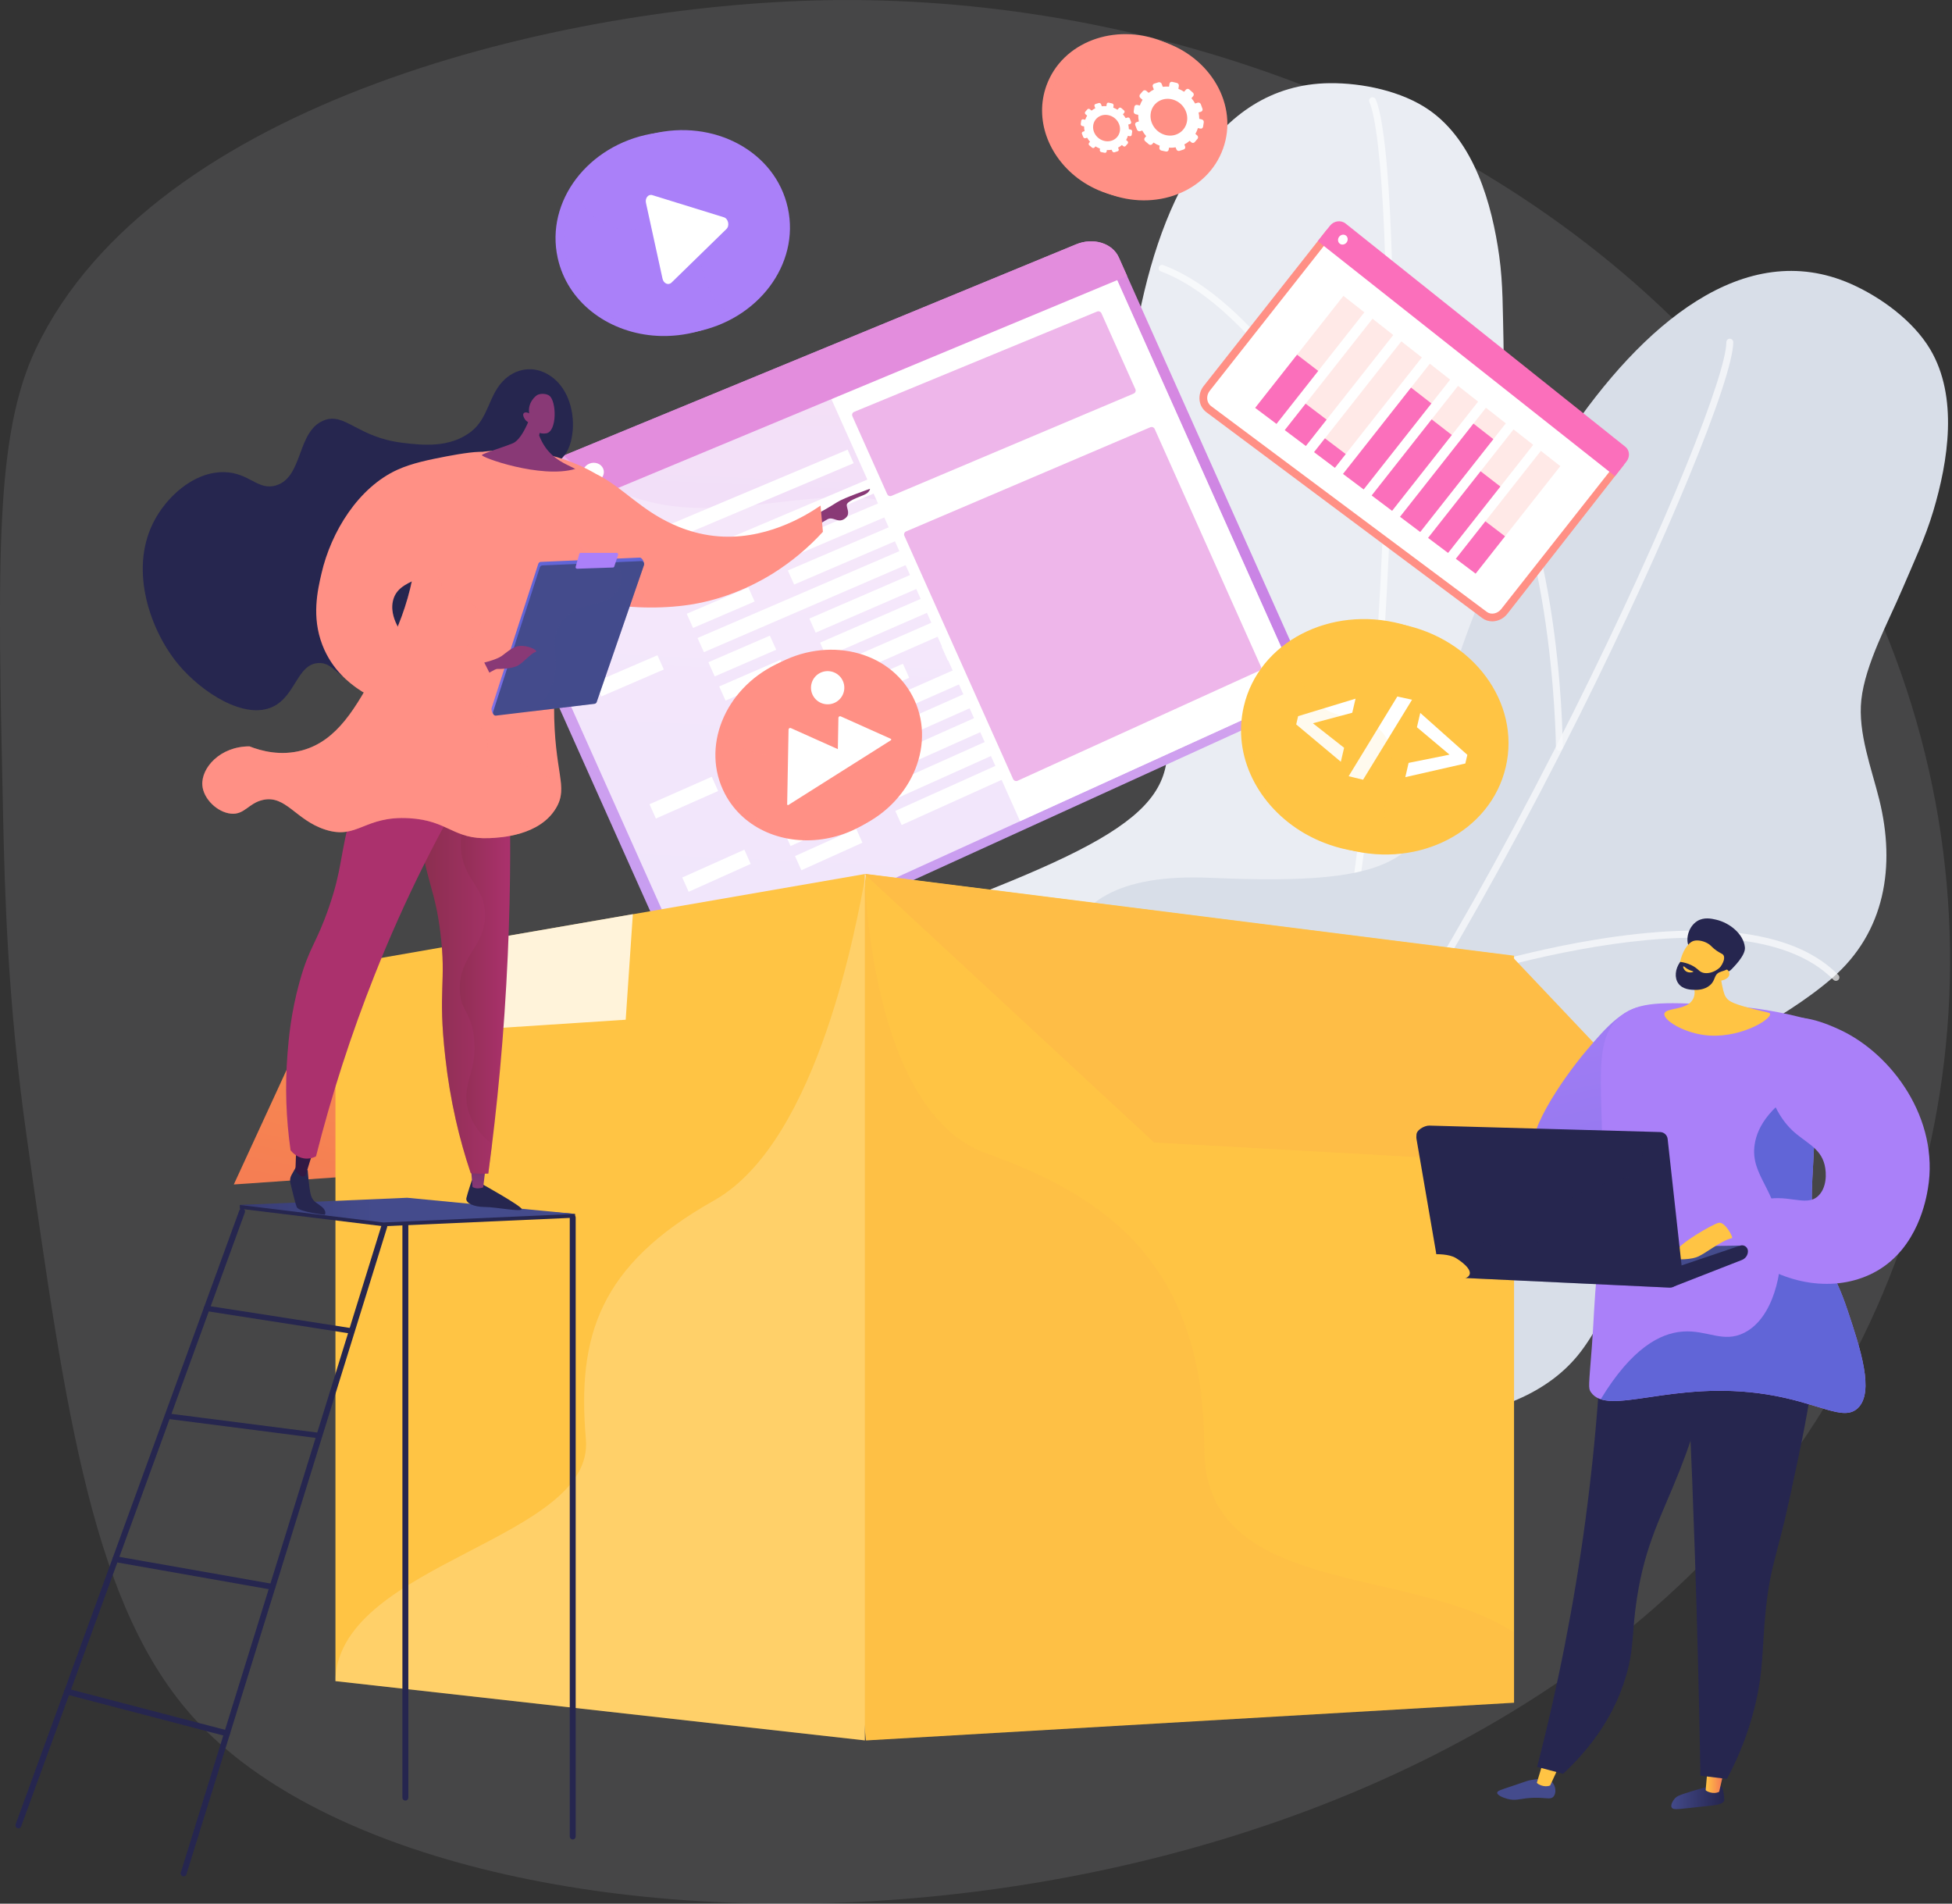 <svg width="521" height="508" viewBox="0 0 521 508" fill="none" xmlns="http://www.w3.org/2000/svg">
<rect x="0" y="0" width="521" height="508" fill="#333333" stroke="none"/>
<path d="M471.966 397.08C366.736 531.125 120.298 533.278 52.077 458.821C24.847 429.107 17.658 378.077 7.094 303.117C2.003 267.033 1.274 237.947 0.834 217.999C-0.655 150.115 -1.397 116.17 9.578 93.077C41.008 26.975 150.199 1.246 220.773 0.053C225.699 -0.032 230.669 0.001 235.686 0.15C318.326 2.596 411.579 36.852 469.089 110.059C475.099 117.696 480.649 125.681 485.71 133.973C538.206 219.94 529.373 323.96 471.966 397.08Z" fill="#F4F7FA" fill-opacity="0.1"/>
<path d="M381.423 29.347C374.169 24.306 363.616 22.101 354.856 22.196C292.762 22.891 294.355 152.134 306.185 180.079C318.016 208.025 312.664 217.957 265.284 236.959C217.904 255.961 243.615 282.979 250.937 299.418C258.258 315.857 271.172 329.182 237.116 348.894C203.059 368.605 216.24 378.013 216.24 378.013C216.24 378.013 287.097 439.251 281.727 418.226C276.356 397.202 280.243 364.48 338.645 357.242C363.8 354.125 401.467 338.969 407.806 311.354C409.278 304.924 409.879 295.236 407.828 288.874C404.981 280.047 398.466 273.441 394.474 265.24C385.171 246.13 403.227 230.1 413.216 216.001C418.432 208.639 423.63 201.104 427.411 192.888C435.262 175.837 430.377 158.628 419.126 144.419C413.73 137.605 406.423 130.504 403.624 122.08C400.614 113.03 401.533 100.261 401.284 90.709C401.089 83.225 401.189 75.744 400.152 68.31C398.215 54.478 393.55 37.77 381.423 29.347Z" fill="#EAEDF3"/>
<g style="mix-blend-mode:soft-light" opacity="0.8">
<g style="mix-blend-mode:soft-light" opacity="0.8">
<path d="M224.18 435.803C223.971 435.885 223.738 435.887 223.527 435.81C223.316 435.733 223.14 435.582 223.033 435.384C222.926 435.187 222.896 434.958 222.947 434.739C222.999 434.521 223.129 434.329 223.313 434.2C223.576 434.035 249.904 417.369 278.643 391.114C305.123 366.925 339.128 329.418 350.74 288.099C360.438 253.589 367.236 197.298 369.388 133.655C371.319 76.586 368.911 34.694 365.468 27.162C365.394 26.946 365.403 26.711 365.494 26.502C365.584 26.293 365.75 26.125 365.958 26.03C366.166 25.936 366.402 25.922 366.62 25.992C366.838 26.061 367.022 26.209 367.136 26.406C371.163 35.216 372.956 82.355 371.22 133.717C369.062 197.498 362.241 253.949 352.505 288.59C340.774 330.333 306.524 368.126 279.86 392.48C251.003 418.836 224.558 435.566 224.294 435.738C224.258 435.763 224.22 435.784 224.18 435.803Z" fill="white"/>
</g>
<g style="mix-blend-mode:soft-light" opacity="0.8">
<path d="M370.189 144.626C369.73 144.833 369.239 144.742 369.027 144.287C368.747 143.684 340.648 83.907 309.821 72.415C309.71 72.376 309.608 72.315 309.521 72.235C309.434 72.156 309.363 72.059 309.314 71.952C309.266 71.845 309.239 71.729 309.236 71.612C309.233 71.494 309.253 71.377 309.297 71.267C309.386 71.043 309.56 70.862 309.782 70.764C310.004 70.667 310.256 70.66 310.482 70.747C342.013 82.503 369.528 141.025 370.686 143.515C370.897 143.972 370.654 144.417 370.194 144.626H370.189Z" fill="white"/>
</g>
<g style="mix-blend-mode:soft-light" opacity="0.8">
<path d="M364.866 217.052C364.67 217.135 364.451 217.148 364.247 217.088C364.043 217.028 363.865 216.9 363.745 216.725C363.625 216.55 363.57 216.339 363.589 216.127C363.607 215.916 363.699 215.718 363.848 215.566C364.005 215.414 379.807 200.186 399.749 186.86C426.702 168.855 447.985 162.702 463.02 168.575C463.222 168.679 463.378 168.854 463.458 169.066C463.538 169.278 463.537 169.513 463.454 169.724C463.371 169.935 463.212 170.108 463.008 170.209C462.805 170.31 462.571 170.333 462.351 170.273C427.772 156.764 365.743 216.271 365.118 216.874C365.045 216.947 364.96 217.007 364.866 217.052Z" fill="white"/>
</g>
<g style="mix-blend-mode:soft-light" opacity="0.8">
<path d="M303.154 369.246C303.022 369.304 302.878 369.331 302.733 369.324C302.589 369.316 302.448 369.276 302.323 369.204C302.197 369.133 302.09 369.033 302.011 368.913C301.931 368.792 301.881 368.655 301.865 368.512C301.839 368.248 299.186 341.832 291.327 314.41C284.121 289.27 270.953 258.123 249.146 252.476C248.932 252.397 248.755 252.242 248.649 252.041C248.544 251.839 248.517 251.606 248.574 251.386C248.632 251.166 248.769 250.975 248.96 250.851C249.15 250.726 249.38 250.676 249.606 250.71C267.79 255.415 282.421 276.687 293.094 313.934C300.996 341.509 303.662 368.069 303.688 368.335C303.704 368.523 303.661 368.711 303.565 368.874C303.47 369.037 303.326 369.167 303.154 369.246Z" fill="white"/>
</g>
<g style="mix-blend-mode:soft-light" opacity="0.8">
<path d="M337.348 323.42C337.149 323.504 336.927 323.514 336.72 323.451C336.514 323.387 336.337 323.253 336.219 323.072C336.102 322.891 336.053 322.675 336.079 322.462C336.106 322.248 336.207 322.051 336.365 321.904C339.127 319.5 404.281 263.05 431.722 265.694C431.946 265.739 432.144 265.865 432.28 266.048C432.415 266.231 432.478 266.458 432.455 266.684C432.432 266.91 432.325 267.12 432.156 267.273C431.986 267.425 431.766 267.509 431.538 267.509C404.874 264.942 338.234 322.696 337.564 323.276C337.499 323.334 337.427 323.383 337.348 323.42Z" fill="white"/>
</g>
</g>
<path d="M515.172 93.199C510.667 85.619 501.979 79.265 493.966 75.733C437.162 50.747 384.846 169.035 383.99 199.349C383.133 229.664 374.129 236.495 323.1 234.244C272.07 231.992 284.231 267.193 284.06 285.17C283.888 303.147 290.095 320.609 250.898 324.498C211.701 328.387 219.784 342.385 219.784 342.385C219.784 342.385 258.8 427.352 262.659 406.007C266.518 384.661 283.667 356.477 339.833 373.983C364.025 381.522 404.611 383.272 421.87 360.751C425.889 355.507 430.462 346.936 431.241 340.299C432.323 331.091 429.14 322.389 428.919 313.279C428.402 292.047 451.504 284.908 466.461 276.197C474.269 271.65 482.136 266.935 488.994 261.018C503.234 248.734 505.944 231.059 501.616 213.483C499.539 205.05 495.846 195.58 496.8 186.755C497.823 177.276 503.98 166.026 507.719 157.236C510.656 150.344 513.857 143.577 516.004 136.383C520.001 123 522.704 105.87 515.172 93.199Z" fill="#D8DEE8"/>
<g style="mix-blend-mode:soft-light" opacity="0.8">
<g style="mix-blend-mode:soft-light" opacity="0.8">
<path d="M162.186 404.93C161.962 404.918 161.75 404.824 161.591 404.667C161.431 404.51 161.335 404.3 161.319 404.077C161.304 403.854 161.371 403.633 161.508 403.456C161.645 403.279 161.842 403.158 162.062 403.115C162.37 403.073 193.267 398.766 230.344 386.731C264.507 375.641 311.059 355.533 338.817 322.718C362 295.311 391.604 246.88 420.038 189.845C445.535 138.7 460.772 99.578 460.772 91.303C460.772 91.06 460.869 90.827 461.041 90.655C461.214 90.483 461.448 90.386 461.692 90.386C461.936 90.386 462.171 90.483 462.343 90.655C462.516 90.827 462.613 91.06 462.613 91.303C462.613 100.984 444.637 144.626 421.688 190.657C393.189 247.817 363.498 296.38 340.227 323.893C312.186 357.044 265.295 377.311 230.889 388.477C193.661 400.559 162.629 404.881 162.32 404.923C162.275 404.929 162.231 404.931 162.186 404.93Z" fill="white"/>
</g>
<g style="mix-blend-mode:soft-light" opacity="0.8">
<path d="M416.207 200.31C416.089 200.315 415.972 200.297 415.861 200.256C415.75 200.215 415.649 200.152 415.563 200.072C415.477 199.991 415.409 199.894 415.361 199.786C415.314 199.678 415.288 199.562 415.287 199.445C415.287 198.781 414.576 132.743 391.301 109.565C391.216 109.481 391.148 109.381 391.101 109.271C391.055 109.161 391.031 109.043 391.031 108.923C391.031 108.804 391.055 108.685 391.101 108.575C391.148 108.465 391.216 108.365 391.301 108.281C391.473 108.113 391.705 108.019 391.946 108.019C392.187 108.019 392.418 108.113 392.59 108.281C416.397 131.99 417.095 196.678 417.113 199.421C417.113 199.539 417.09 199.656 417.044 199.764C416.998 199.873 416.931 199.971 416.846 200.053C416.761 200.135 416.66 200.2 416.55 200.242C416.44 200.285 416.322 200.305 416.204 200.301L416.207 200.31Z" fill="white"/>
</g>
<g style="mix-blend-mode:soft-light" opacity="0.8">
<path d="M381.232 263.876C381.019 263.871 380.815 263.792 380.654 263.654C380.493 263.515 380.385 263.326 380.349 263.117C380.312 262.908 380.349 262.693 380.454 262.509C380.559 262.324 380.724 262.182 380.923 262.105C381.129 262.032 401.846 254.69 425.547 250.792C457.569 245.525 479.501 248.708 490.739 260.253C490.883 260.431 490.955 260.656 490.941 260.884C490.927 261.112 490.827 261.327 490.663 261.486C490.498 261.645 490.28 261.737 490.05 261.744C489.821 261.751 489.597 261.672 489.423 261.524C463.571 234.962 382.359 263.531 381.536 263.823C381.438 263.858 381.335 263.876 381.232 263.876Z" fill="white"/>
</g>
<g style="mix-blend-mode:soft-light" opacity="0.8">
<path d="M261.753 376.937C261.607 376.936 261.464 376.901 261.335 376.834C261.206 376.768 261.094 376.672 261.01 376.554C260.925 376.436 260.87 376.3 260.848 376.156C260.826 376.013 260.839 375.866 260.886 375.729C260.972 375.478 269.539 350.341 273.801 322.142C277.7 296.29 278.676 262.501 261.175 248.369C261.012 248.209 260.915 247.995 260.902 247.767C260.889 247.54 260.962 247.316 261.106 247.139C261.25 246.962 261.455 246.845 261.681 246.81C261.907 246.776 262.138 246.826 262.329 246.952C276.921 258.736 281.39 284.133 275.609 322.438C271.33 350.796 262.705 376.068 262.618 376.321C262.556 376.501 262.439 376.656 262.284 376.766C262.129 376.877 261.943 376.936 261.753 376.937Z" fill="white"/>
</g>
<g style="mix-blend-mode:soft-light" opacity="0.8">
<path d="M311.938 349.336C311.722 349.329 311.515 349.247 311.354 349.104C311.193 348.961 311.087 348.766 311.056 348.553C311.024 348.34 311.069 348.123 311.182 347.939C311.295 347.756 311.47 347.618 311.675 347.55C315.188 346.501 397.968 322.012 421.847 335.732C422.036 335.863 422.169 336.061 422.219 336.285C422.269 336.51 422.232 336.745 422.116 336.943C422.001 337.142 421.814 337.291 421.593 337.359C421.373 337.427 421.135 337.41 420.926 337.312C397.729 323.981 313.048 349.046 312.196 349.297C312.112 349.322 312.025 349.335 311.938 349.336Z" fill="white"/>
</g>
</g>
<path d="M287.231 65.195L133.157 128.697C128.136 130.767 125.509 135.7 127.302 139.71L179.114 255.585C180.907 259.597 186.375 261.018 191.315 258.764L342.88 189.643C347.39 187.586 349.653 182.828 347.944 179.009L298.615 68.691C296.908 64.874 291.815 63.306 287.231 65.195Z" fill="url(#paint0_linear)"/>
<g style="mix-blend-mode:soft-light" opacity="0.74">
<path d="M295.959 69.796L345.325 180.202C346.489 182.804 344.957 186.04 341.882 187.442L272.251 219.136L190.207 256.483C186.845 258.014 183.06 257.074 181.84 254.344L130.078 138.566C128.859 135.84 130.711 132.451 134.128 131.049L288.187 67.428C290.778 66.359 293.611 66.905 295.165 68.608C295.491 68.96 295.759 69.361 295.959 69.796Z" fill="white"/>
</g>
<path d="M226.227 119.99L146.118 153.69L147.773 157.389L227.844 123.605L226.227 119.99Z" fill="white"/>
<path d="M288.008 93.998L289.597 97.55L298.397 93.837L296.812 90.295L288.008 93.998Z" fill="white"/>
<g style="mix-blend-mode:soft-light">
<g style="mix-blend-mode:soft-light">
<path d="M168.473 159.192L151.756 166.295L150.051 162.481L166.775 155.395L168.473 159.192Z" fill="white"/>
</g>
<g style="mix-blend-mode:soft-light">
<path d="M259.532 120.501L179.199 154.636L177.505 150.85L257.879 116.803L259.532 120.501Z" fill="white"/>
</g>
<g style="mix-blend-mode:soft-light">
<path d="M198.536 154.077L182.089 161.101L180.397 157.317L196.851 150.309L198.536 154.077Z" fill="white"/>
</g>
<g style="mix-blend-mode:soft-light">
<path d="M288.145 115.807L209.089 149.57L207.41 145.814L286.503 112.135L288.145 115.807Z" fill="white"/>
</g>
<g style="mix-blend-mode:soft-light">
<path d="M201.414 160.513L184.983 167.568L183.289 163.782L199.73 156.745L201.414 160.513Z" fill="white"/>
</g>
<g style="mix-blend-mode:soft-light">
<path d="M290.95 122.078L211.958 155.988L210.279 152.231L289.309 118.407L290.95 122.078Z" fill="white"/>
</g>
<g style="mix-blend-mode:soft-light">
<path d="M177.174 178.65L160.498 185.846L158.793 182.031L175.475 174.853L177.174 178.65Z" fill="white"/>
</g>
<g style="mix-blend-mode:soft-light">
<path d="M268.008 139.457L187.872 174.035L186.178 170.249L266.353 135.757L268.008 139.457Z" fill="white"/>
</g>
<g style="mix-blend-mode:soft-light">
<path d="M207.168 173.385L190.762 180.499L189.07 176.715L205.484 169.618L207.168 173.385Z" fill="white"/>
</g>
<g style="mix-blend-mode:soft-light">
<path d="M296.558 134.62L217.698 168.82L216.019 165.063L294.918 130.95L296.558 134.62Z" fill="white"/>
</g>
<g style="mix-blend-mode:soft-light">
<path d="M210.046 179.821L193.655 186.966L191.961 183.18L208.361 176.053L210.046 179.821Z" fill="white"/>
</g>
<g style="mix-blend-mode:soft-light">
<path d="M299.361 140.891L220.565 175.235L218.886 171.48L297.721 137.22L299.361 140.891Z" fill="white"/>
</g>
<g style="mix-blend-mode:soft-light">
<path d="M212.924 186.256L196.545 193.43L194.854 189.646L211.239 182.488L212.924 186.256Z" fill="white"/>
</g>
<g style="mix-blend-mode:soft-light">
<path d="M302.163 147.163L223.433 181.653L221.752 177.896L300.523 143.491L302.163 147.163Z" fill="white"/>
</g>
<g style="mix-blend-mode:soft-light">
<path d="M242.669 180.862L226.556 187.958L224.875 184.201L240.997 177.124L242.669 180.862Z" fill="white"/>
</g>
<g style="mix-blend-mode:soft-light">
<path d="M317.38 147.97L253.01 176.31L251.344 172.582L315.743 144.312L317.38 147.97Z" fill="white"/>
</g>
<g style="mix-blend-mode:soft-light">
<path d="M191.671 211.078L175.064 218.426L173.357 214.611L189.973 207.281L191.671 211.078Z" fill="white"/>
</g>
<g style="mix-blend-mode:soft-light">
<path d="M282.135 171.05L202.328 206.364L200.634 202.578L280.479 167.35L282.135 171.05Z" fill="white"/>
</g>
<g style="mix-blend-mode:soft-light">
<path d="M221.556 205.563L205.218 212.829L203.526 209.044L219.871 201.795L221.556 205.563Z" fill="white"/>
</g>
<g style="mix-blend-mode:soft-light">
<path d="M310.577 165.976L232.038 200.902L230.359 197.145L308.935 162.304L310.577 165.976Z" fill="white"/>
</g>
<g style="mix-blend-mode:soft-light">
<path d="M224.434 212L208.109 219.295L206.417 215.509L222.749 208.23L224.434 212Z" fill="white"/>
</g>
<g style="mix-blend-mode:soft-light">
<path d="M313.381 172.247L234.909 207.317L233.229 203.562L311.739 168.576L313.381 172.247Z" fill="white"/>
</g>
<g style="mix-blend-mode:soft-light">
<path d="M200.372 230.534L183.806 237.975L182.1 234.159L198.673 226.737L200.372 230.534Z" fill="white"/>
</g>
<g style="mix-blend-mode:soft-light">
<path d="M290.608 190.006L210.999 225.76L209.306 221.976L288.954 186.306L290.608 190.006Z" fill="white"/>
</g>
<g style="mix-blend-mode:soft-light">
<path d="M230.187 224.871L213.89 232.227L212.198 228.441L228.503 221.103L230.187 224.871Z" fill="white"/>
</g>
<g style="mix-blend-mode:soft-light">
<path d="M318.988 184.789L240.645 220.15L238.966 216.395L317.346 181.119L318.988 184.789Z" fill="white"/>
</g>
</g>
<path d="M295.957 69.796L345.324 180.202C346.488 182.804 344.956 186.04 341.881 187.443L272.263 219.132L219.823 101.855L295.193 68.59C295.511 68.949 295.769 69.356 295.957 69.796Z" fill="white"/>
<path d="M287.231 65.195L133.157 128.697C128.136 130.767 125.509 135.7 127.302 139.71L129.631 144.919L300.833 73.649L298.624 68.689C296.908 64.874 291.815 63.304 287.231 65.195Z" fill="url(#paint1_linear)"/>
<path d="M142.543 132.58C143.127 133.887 142.42 135.433 140.96 136.034C139.5 136.635 137.83 136.063 137.254 134.751C136.678 133.438 137.381 131.894 138.843 131.295C140.304 130.695 141.958 131.276 142.543 132.58Z" fill="white"/>
<path d="M151.787 128.781C152.369 130.083 151.667 131.623 150.217 132.221C148.766 132.818 147.114 132.246 146.535 130.937C145.955 129.628 146.656 128.092 148.11 127.496C149.565 126.9 151.203 127.479 151.787 128.781Z" fill="white"/>
<path d="M160.971 125.006C161.551 126.304 160.855 127.839 159.413 128.433C157.972 129.027 156.328 128.455 155.746 127.149C155.164 125.844 155.864 124.313 157.307 123.721C158.751 123.129 160.391 123.706 160.971 125.006Z" fill="white"/>
<g style="mix-blend-mode:soft-light" opacity="0.5">
<g style="mix-blend-mode:soft-light" opacity="0.5">
<path d="M247.307 137.217C220.229 124.452 192.462 144.352 163.181 130.273C158.515 128.038 154.22 125.103 150.446 121.572L133.157 128.698C128.136 130.768 125.509 135.702 127.302 139.712L179.114 255.587C180.907 259.599 186.375 261.019 191.314 258.766L337.178 192.25C331.958 189.808 295.422 188.033 277.875 169.309C261.872 152.223 263.73 144.957 247.307 137.217Z" fill="white"/>
</g>
</g>
<g opacity="0.8">
<path opacity="0.8" d="M237.963 132.316L302.574 105.03C302.683 104.984 302.781 104.917 302.864 104.832C302.947 104.748 303.012 104.648 303.055 104.538C303.098 104.428 303.119 104.311 303.117 104.193C303.114 104.075 303.088 103.959 303.039 103.851L293.981 83.606C293.886 83.392 293.71 83.224 293.492 83.136C293.274 83.049 293.03 83.051 292.812 83.14L227.969 109.909C227.862 109.954 227.764 110.02 227.682 110.103C227.601 110.186 227.537 110.285 227.494 110.393C227.452 110.502 227.431 110.619 227.434 110.737C227.437 110.854 227.463 110.97 227.511 111.077L236.803 131.857C236.897 132.07 237.072 132.237 237.289 132.323C237.506 132.408 237.748 132.406 237.963 132.316Z" fill="url(#paint2_linear)"/>
<path opacity="0.8" d="M307.002 114.023L241.828 141.815C241.722 141.86 241.626 141.926 241.546 142.009C241.466 142.092 241.403 142.19 241.362 142.297C241.278 142.516 241.285 142.758 241.381 142.972L270.405 207.886C270.504 208.104 270.685 208.275 270.91 208.362C271.02 208.405 271.138 208.426 271.257 208.423C271.375 208.42 271.492 208.393 271.6 208.344L336.091 178.996C336.302 178.9 336.467 178.725 336.549 178.509C336.63 178.293 336.623 178.053 336.527 177.843L308.199 114.487C308.102 114.268 307.921 114.096 307.697 114.009C307.472 113.922 307.223 113.927 307.002 114.023Z" fill="url(#paint3_linear)"/>
</g>
<path d="M89.278 257.75L62.405 316.073L102.828 313.262L89.278 257.75Z" fill="url(#paint4_linear)"/>
<path d="M404.108 255.028V454.366L231.486 464.413L231.114 464.421L219.903 351.048L231.086 233.232L231.489 233.256L404.108 255.028Z" fill="url(#paint5_linear)"/>
<path d="M230.838 233.232V464.421L89.535 448.605V257.751L118.313 252.734L169.038 243.943L230.838 233.232Z" fill="url(#paint6_linear)"/>
<path opacity="0.8" d="M168.913 243.945L167.003 272.112L119.305 275.218L118.165 252.736L168.913 243.945Z" fill="white"/>
<path d="M230.745 233.235L308.035 304.865L458.501 313.262L403.359 255.026L230.745 233.235Z" fill="url(#paint7_linear)"/>
<path style="mix-blend-mode:multiply" opacity="0.1" d="M404.108 435.6V454.366L230.837 464.417V233.255C230.837 234.705 232.24 296.642 263.188 307.742C294.487 318.971 321.423 336.796 321.423 386.491C321.425 426.306 376.615 417.588 404.108 435.6Z" fill="url(#paint8_linear)"/>
<g style="mix-blend-mode:soft-light" opacity="0.2">
<path d="M230.838 234.601V464.417L89.535 448.601V447.685C91.454 416.855 158.664 410.817 156.377 384.063C154.012 356.515 159.892 337.611 190.603 320.328C218.799 304.452 228.92 244.364 230.838 234.601Z" fill="white"/>
</g>
<path d="M410.015 308.336C405.92 303.981 417.256 287.617 423.324 280.458C428.624 274.196 434.072 267.761 440.762 268.575C446.635 269.29 452.361 275.46 452.694 281.372C453.615 297.276 415.836 314.525 410.015 308.336Z" fill="url(#paint9_linear)"/>
<path d="M459.179 476.421C459.951 477.044 460.1 478.602 460.185 479.622C460.227 480.077 460.247 480.304 460.196 480.465C459.827 481.637 457.541 481.762 453.96 482.125C448.302 482.7 446.62 483.144 446.176 482.308C445.762 481.521 446.765 480.236 446.877 480.093C447.485 479.33 448.23 479.053 449.674 478.58C452.343 477.706 454.146 477.227 454.693 477.081C458.104 476.173 458.673 476.012 459.179 476.421Z" fill="url(#paint10_linear)"/>
<path d="M455.818 471.274L455.251 477.691C455.411 478.001 457.328 478.93 458.85 478.133L460.305 471.822L455.818 471.274Z" fill="url(#paint11_linear)"/>
<path d="M414.316 475.601C415.237 476.617 415.45 478.489 414.648 479.409C413.845 480.33 412.67 479.637 409.308 479.736C405.702 479.844 404.759 480.691 402.312 480.018C401.322 479.745 399.573 479.085 399.606 478.381C399.63 477.886 400.526 477.629 403.494 476.637C407.716 475.229 407.698 475.152 408.594 475.004C410.842 474.628 413.096 474.254 414.316 475.601Z" fill="url(#paint12_linear)"/>
<path d="M412.003 469.734L410.193 475.727C410.33 476.048 412.169 477.121 413.748 476.443L416.436 470.625L412.003 469.734Z" fill="url(#paint13_linear)"/>
<path d="M428.081 338.47C427.791 361.014 426.138 383.52 423.13 405.867C420.155 427.973 415.859 449.883 410.267 471.481L417.191 473.336C423.047 467.898 430.436 459.338 434 447.241C436.209 439.723 435.473 435.873 436.879 426.638C439.114 411.934 443.64 404.229 448.318 392.372C452.521 381.716 457.49 366.079 460.156 345.175L428.081 338.47Z" fill="#26264F"/>
<path d="M448.919 336.549C450.332 362.167 451.484 388.257 452.375 414.818C453.036 434.742 453.527 454.415 453.848 473.837L460.921 474.706C464.156 468.715 466.629 462.346 468.285 455.746C470.804 445.692 470.22 439.722 471.325 429.302C472.564 417.616 474.363 415.069 477.552 400.333C484.021 370.413 487.258 355.452 480.039 346.145C477.704 343.116 470.36 335.539 448.919 336.549Z" fill="#26264F"/>
<path d="M483.282 272.165C475.605 270.014 467.716 268.702 459.754 268.253C445.619 267.457 438.549 267.059 433.541 270.411C421.974 278.153 430.929 296.024 426.194 340.324C425.518 346.651 425.365 353.023 424.875 359.365C424.065 369.867 423.879 370.437 424.614 371.502C429.217 378.176 446.385 368.11 471.548 372.089C485.629 374.315 492.014 379.445 495.871 375.745C500.369 371.431 496.51 359.825 493.188 349.836C489.376 338.37 487.021 338.221 484.856 329.586C482.593 320.559 483.961 315.912 484.314 301.677C484.549 291.828 484.205 281.974 483.282 272.165Z" fill="url(#paint14_linear)"/>
<path d="M449.062 355.326C455.638 354.812 459.906 358.516 465.584 355.63C473.37 351.673 475.87 339.36 475.375 330.645C474.622 317.406 467.029 313.915 468.338 305.356C469.045 300.729 472.364 294.583 484.278 288.305C484.436 293.589 484.407 298.092 484.319 301.671C483.967 315.904 482.597 320.556 484.86 329.58C487.025 338.216 489.38 338.364 493.192 349.831C496.506 359.821 500.373 371.425 495.875 375.739C492.009 379.439 485.631 374.309 471.552 372.083C449.87 368.655 434.133 375.646 427.245 373.378C435.563 359.693 443.11 355.797 449.062 355.326Z" fill="url(#paint15_linear)"/>
<path d="M474.312 273.075C479.008 269.224 488.455 273.582 490.979 274.745C505.06 281.23 517.7 298.708 514.569 317.179C514.099 319.949 511.921 332.904 500.904 339.18C490.962 344.846 477.541 343.388 466.787 335.365L462.378 331.469L458.04 326.799C461.452 323.97 465.375 321.818 469.598 320.457C476.749 318.159 481.956 322.29 485.273 319.148C487.564 316.984 487.567 313.163 487.002 310.848C485.863 306.18 481.731 304.867 478.283 301.556C470.18 293.773 468.687 277.677 474.312 273.075Z" fill="url(#paint16_linear)"/>
<path d="M407.65 333.222L464.527 332.376L449.402 339.644L407.505 336.914L407.65 333.222Z" fill="#444B8C"/>
<path d="M466.536 333.874C466.536 334.392 466.376 334.897 466.078 335.32C465.779 335.744 465.358 336.066 464.869 336.243L446.696 343.339L446.613 338.42L464.529 332.369C464.763 332.302 465.01 332.29 465.249 332.334C465.489 332.378 465.715 332.477 465.909 332.623C466.104 332.769 466.262 332.958 466.37 333.175C466.479 333.392 466.536 333.632 466.536 333.874Z" fill="#26264F"/>
<path d="M462.295 330.391C462.681 330.304 460.413 325.807 458.631 326.322C456.849 326.837 448.137 331.87 447.347 333.94L446.556 336.01C446.556 336.01 450.356 336.305 452.712 335.517C455.069 334.728 459.152 331.087 462.295 330.391Z" fill="url(#paint17_linear)"/>
<path d="M445.102 303.913L449.111 340.266C449.249 341.52 447.486 343.382 446.221 343.329L387.408 339.741C386.939 339.719 386.491 339.538 386.139 339.229C385.787 338.919 385.552 338.499 385.473 338.038L378.09 302.929C377.869 301.645 380.176 300.331 381.478 300.362L443.109 302.087C443.607 302.101 444.083 302.293 444.449 302.629C444.815 302.965 445.047 303.421 445.102 303.913Z" fill="#26264F"/>
<path d="M443.758 304.973L447.767 341.325C447.8 341.62 447.768 341.919 447.673 342.2C447.579 342.482 447.424 342.739 447.22 342.956C447.016 343.172 446.768 343.341 446.492 343.453C446.215 343.564 445.918 343.615 445.621 343.601L386.064 340.794C385.595 340.772 385.147 340.591 384.795 340.281C384.443 339.971 384.208 339.551 384.129 339.09L378.053 303.82C378.002 303.521 378.017 303.213 378.099 302.921C378.181 302.628 378.328 302.357 378.528 302.127C378.727 301.898 378.976 301.715 379.255 301.593C379.535 301.471 379.838 301.412 380.143 301.42L441.771 303.145C442.268 303.16 442.742 303.354 443.107 303.69C443.472 304.025 443.703 304.481 443.758 304.973Z" fill="#26264F"/>
<g style="mix-blend-mode:multiply" opacity="0.3">
<path d="M408.786 332.275C413.987 330.075 412.152 325.895 418.292 320.679C426.392 313.798 434.65 316.783 437.54 311.449C438.44 309.788 438.869 307.203 437.303 303.015L441.765 303.14C442.264 303.154 442.741 303.347 443.107 303.684C443.473 304.022 443.704 304.479 443.757 304.973L447.767 341.325C447.8 341.62 447.768 341.919 447.673 342.2C447.579 342.482 447.424 342.739 447.22 342.956C447.016 343.172 446.768 343.341 446.492 343.453C446.215 343.564 445.918 343.615 445.621 343.601L386.064 340.794C385.594 340.772 385.147 340.591 384.795 340.281C384.443 339.971 384.208 339.551 384.129 339.09L383.289 334.222C385.313 333.087 387.501 332.271 389.775 331.802C398.506 330.037 402.799 334.802 408.786 332.275Z" fill="#26264F"/>
</g>
<path d="M381.696 335.383C381.671 335.308 381.663 335.228 381.674 335.15C381.685 335.071 381.713 334.996 381.758 334.931C381.803 334.866 381.862 334.812 381.932 334.773C382.001 334.734 382.079 334.712 382.158 334.708C383.552 334.637 386.783 334.609 388.567 335.697C390.885 337.11 393.882 339.69 391.358 340.992L389.001 342.207C388.896 342.263 388.774 342.28 388.657 342.255C387.819 342.071 384.296 341.292 383.911 341.1C383.559 340.922 382.215 336.951 381.696 335.383Z" fill="url(#paint18_linear)"/>
<path d="M458.7 252.872C458.663 256.143 458.956 259.409 459.575 262.622C460.081 265.22 460.448 265.889 460.913 266.434C461.615 267.253 462.677 267.941 468.683 269.424C471.951 270.231 472.365 270.209 472.444 270.524C472.796 272.099 463.885 277.469 454.678 276.175C449.044 275.383 443.917 272.182 444.232 270.5C444.546 268.819 450.176 269.716 451.854 266.65C453.021 264.521 451.712 261.498 450.167 258.995C451.664 256.214 457.202 255.666 458.7 252.872Z" fill="url(#paint19_linear)"/>
<path d="M450.59 252.14C449.929 250.039 450.884 247.118 452.983 245.8C454.787 244.667 456.824 245.134 458.041 245.415C461.572 246.227 465.348 249.151 465.725 252.787C465.95 254.941 462.675 258.093 462.13 258.676C461.513 259.334 460.804 259.384 460.027 259.776C458.95 260.313 457.254 261.175 454.471 262.633C454.561 261.78 454.578 260.921 454.519 260.066C454.443 258.955 454.226 257.858 453.871 256.802C452.867 254.026 451.216 254.133 450.59 252.14Z" fill="#26264F"/>
<path d="M457.985 261.819C457.985 261.819 454.454 264.672 450.118 262.811C446.235 261.146 448.829 252.063 452.034 251.077C453.106 250.749 454.896 251.088 456.136 251.962C456.873 252.477 457.026 252.914 458.241 253.733C459.362 254.491 459.758 254.478 460.019 254.921C460.345 255.472 460.345 256.555 458.64 258.874C459.671 258.379 460.688 258.407 461.218 258.939C461.396 259.136 461.516 259.378 461.564 259.639C461.765 260.853 460.365 261.819 457.985 261.819Z" fill="url(#paint20_linear)"/>
<path d="M460.39 254.456C460.147 254.531 460.478 255.449 460.163 256.472C459.55 258.46 456.722 260.103 454.622 259.589C453.381 259.281 453.307 258.445 451.4 257.534C450.47 257.093 449.476 256.803 448.454 256.676C447.064 258.601 446.887 260.948 447.972 262.451C449.141 264.068 451.354 264.123 452.278 264.145C452.897 264.16 454.878 264.211 456.385 262.919C457.956 261.571 457.37 260.218 458.887 259.468C459.653 259.091 460.476 259.102 461.59 258.238C461.829 258.053 462.054 257.849 462.262 257.629C461.618 256.177 460.734 254.347 460.39 254.456Z" fill="#26264F"/>
<path d="M449.606 257.978C449.606 257.978 450.306 258.727 451.816 259.171C451.847 259.176 451.877 259.189 451.901 259.209C451.926 259.228 451.946 259.254 451.958 259.283C451.941 259.435 450.766 259.727 449.977 259.171C449.424 258.777 449.141 258.018 449.279 257.899C449.34 257.846 449.478 257.904 449.606 257.978Z" fill="url(#paint21_linear)"/>
<path d="M331.974 188.508C335.993 171.273 355.099 161.501 373.976 166.506C384.726 169.361 393.016 176.407 397.227 184.942C397.252 184.995 397.276 185.05 397.302 185.103C397.374 185.252 397.444 185.402 397.514 185.552C397.641 185.825 397.766 186.102 397.882 186.377C397.952 186.541 398.021 186.705 398.088 186.869C398.201 187.144 398.31 187.419 398.414 187.696C398.475 187.855 398.536 188.013 398.598 188.172C398.712 188.491 398.819 188.812 398.922 189.133C398.959 189.25 399.002 189.364 399.037 189.481C399.17 189.917 399.293 190.354 399.405 190.794C399.434 190.912 399.46 191.029 399.489 191.146C399.57 191.474 399.648 191.804 399.716 192.136C399.749 192.299 399.78 192.463 399.812 192.626C399.867 192.918 399.918 193.211 399.966 193.504C399.993 193.675 400.019 193.846 400.044 194.016C400.086 194.316 400.121 194.617 400.154 194.918C400.171 195.075 400.191 195.233 400.204 195.391C400.239 195.768 400.263 196.148 400.283 196.527C400.283 196.606 400.294 196.685 400.298 196.766C400.316 197.223 400.323 197.681 400.32 198.141C400.32 198.277 400.32 198.412 400.309 198.548C400.309 198.876 400.29 199.204 400.272 199.534C400.263 199.701 400.248 199.87 400.237 200.037C400.214 200.34 400.185 200.645 400.152 200.953C400.134 201.124 400.115 201.294 400.093 201.465C400.053 201.784 400.003 202.103 399.952 202.422C399.928 202.571 399.905 202.719 399.88 202.868C399.797 203.331 399.696 203.797 399.594 204.261C397.017 215.324 388.012 223.527 376.706 226.42C375.667 226.687 374.608 226.907 373.53 227.082C372.991 227.17 372.448 227.246 371.901 227.309C367.905 227.769 363.862 227.595 359.921 226.796C359.358 226.682 358.8 226.56 358.248 226.429C358.063 226.384 357.879 226.33 357.695 226.281C357.327 226.186 356.959 226.098 356.607 225.984C356.388 225.92 356.173 225.848 355.954 225.78C355.633 225.681 355.315 225.58 355 225.474C354.77 225.395 354.541 225.311 354.313 225.228C354.017 225.12 353.72 225.012 353.428 224.898C353.194 224.807 352.964 224.715 352.732 224.618C352.45 224.502 352.17 224.383 351.892 224.262C351.66 224.16 351.429 224.055 351.2 223.949C350.93 223.826 350.662 223.698 350.395 223.564C350.167 223.451 349.94 223.337 349.714 223.221C349.453 223.085 349.193 222.946 348.937 222.805C348.716 222.684 348.494 222.561 348.276 222.438C348.195 222.392 348.112 222.348 348.031 222.302C335.838 215.137 328.875 201.799 331.974 188.508Z" fill="url(#paint22_linear)"/>
<path d="M401.896 204.679C397.886 221.875 378.856 231.681 360.061 226.754C341.965 222.011 330.815 205.281 334.558 189.227C338.301 173.173 355.731 162.999 374.079 166.62C393.147 170.384 405.906 187.483 401.896 204.679Z" fill="url(#paint23_linear)"/>
<path d="M357.876 203.278L345.962 193.308L346.476 191.108L361.803 186.44L360.928 190.193L350.423 193.004L358.748 199.545L357.876 203.278Z" fill="white"/>
<path d="M376.883 186.718L363.811 208.067L359.96 207.136L372.952 185.867L376.883 186.718Z" fill="white"/>
<path d="M375.964 203.577L386.886 201.377L378.185 194.063L379.076 190.242L391.643 201.426L391.105 203.736L375.088 207.381L375.964 203.577Z" fill="white"/>
<g style="mix-blend-mode:multiply" opacity="0.3">
<path style="mix-blend-mode:multiply" opacity="0.3" d="M370.036 221.173C368.029 211.219 374.119 203.859 369.922 196.802C365.704 189.714 357.297 193.484 350.806 187.085C348.324 184.641 345.916 180.505 345.185 172.953C339.943 176.995 336.105 182.588 334.558 189.219C330.815 205.273 341.965 222.003 360.061 226.747C364.169 227.83 368.429 228.222 372.667 227.905C371.411 225.827 370.521 223.55 370.036 221.173Z" fill="url(#paint24_linear)"/>
</g>
<path d="M148.845 68.796C145.531 53.649 156.975 38.782 173.802 35.7C183.385 33.943 192.6 36.42 199.148 41.605L199.268 41.704C199.382 41.796 199.493 41.888 199.605 41.981C199.809 42.15 200.01 42.321 200.211 42.495C200.333 42.597 200.45 42.701 200.56 42.806C200.753 42.981 200.943 43.159 201.129 43.34C201.236 43.442 201.345 43.545 201.45 43.65C201.659 43.859 201.866 44.073 202.068 44.289C202.142 44.368 202.217 44.444 202.291 44.522C202.561 44.817 202.824 45.117 203.079 45.422C203.147 45.503 203.211 45.587 203.278 45.67C203.462 45.901 203.646 46.132 203.83 46.369C203.918 46.484 204.003 46.603 204.09 46.721C204.244 46.931 204.395 47.144 204.543 47.359C204.628 47.481 204.713 47.606 204.797 47.734C204.943 47.956 205.085 48.18 205.224 48.407C205.297 48.527 205.371 48.644 205.441 48.763C205.61 49.049 205.774 49.339 205.931 49.634C205.964 49.694 205.999 49.755 206.032 49.817C206.22 50.172 206.398 50.532 206.568 50.897C206.617 51.005 206.663 51.115 206.713 51.224C206.831 51.486 206.945 51.75 207.056 52.017C207.111 52.153 207.164 52.291 207.218 52.43C207.313 52.675 207.405 52.925 207.494 53.182C207.544 53.323 207.593 53.466 207.639 53.609C207.728 53.877 207.809 54.148 207.888 54.419C207.925 54.546 207.963 54.67 207.998 54.799C208.107 55.199 208.208 55.6 208.298 56.009C210.425 65.726 206.389 75.583 198.531 82.096C197.809 82.694 197.054 83.265 196.267 83.806C195.873 84.076 195.472 84.339 195.063 84.594C192.074 86.45 188.81 87.823 185.39 88.663C184.899 88.785 184.408 88.895 183.917 88.991C183.751 89.024 183.587 89.05 183.422 89.081C183.098 89.141 182.774 89.202 182.45 89.253C182.251 89.284 182.054 89.308 181.857 89.336C181.566 89.376 181.277 89.416 180.986 89.45C180.774 89.473 180.563 89.492 180.351 89.512C180.077 89.537 179.799 89.563 179.526 89.582C179.307 89.596 179.088 89.607 178.871 89.618C178.604 89.631 178.337 89.642 178.072 89.649C177.849 89.649 177.628 89.649 177.405 89.659C177.144 89.659 176.883 89.659 176.623 89.659C176.4 89.659 176.177 89.649 175.954 89.64C175.697 89.631 175.439 89.616 175.181 89.6C174.96 89.587 174.739 89.572 174.518 89.554L174.274 89.537C161.929 88.428 151.398 80.473 148.845 68.796Z" fill="url(#paint25_linear)"/>
<path d="M210.274 55.474C213.579 70.581 202.21 85.449 185.479 88.571C169.371 91.578 154.245 82.501 151.161 68.403C148.077 54.306 158.032 39.741 173.924 35.749C190.431 31.6 206.969 40.368 210.274 55.474Z" fill="url(#paint26_linear)"/>
<g style="mix-blend-mode:multiply" opacity="0.2">
<path style="mix-blend-mode:multiply" opacity="0.2" d="M191.271 80.429C185.932 73.302 187.983 65.202 182.001 61.177C176.019 57.153 170.759 63.267 163.222 60.627C160.337 59.619 156.874 57.246 153.449 51.542C150.824 56.7 149.892 62.56 151.166 68.386C154.25 82.49 169.377 91.567 185.484 88.555C189.143 87.878 192.663 86.596 195.897 84.763C194.118 83.592 192.553 82.126 191.271 80.429Z" fill="url(#paint27_linear)"/>
</g>
<path d="M172.411 54.15L176.829 74.353C177.113 75.649 178.392 76.219 179.223 75.418L193.889 61.117C194.809 60.224 194.393 58.348 193.202 57.98L174.108 52.071C173.039 51.737 172.127 52.852 172.411 54.15Z" fill="white"/>
<path d="M152.863 490.864C153.073 490.864 153.274 490.782 153.422 490.634C153.57 490.487 153.653 490.287 153.653 490.078V324.954C153.658 324.848 153.642 324.741 153.604 324.642C153.567 324.542 153.51 324.451 153.436 324.374C153.362 324.296 153.273 324.235 153.175 324.193C153.077 324.151 152.971 324.13 152.864 324.13C152.757 324.13 152.651 324.151 152.553 324.193C152.455 324.235 152.366 324.296 152.292 324.374C152.218 324.451 152.161 324.542 152.124 324.642C152.087 324.741 152.07 324.848 152.075 324.954V490.085C152.077 490.292 152.161 490.49 152.308 490.636C152.456 490.782 152.655 490.864 152.863 490.864Z" fill="#26264F"/>
<path d="M108.194 480.491C108.404 480.491 108.605 480.408 108.753 480.26C108.901 480.113 108.984 479.913 108.984 479.704V320.79C108.989 320.684 108.973 320.578 108.935 320.478C108.898 320.378 108.841 320.287 108.767 320.21C108.693 320.133 108.604 320.071 108.506 320.029C108.408 319.987 108.302 319.966 108.195 319.966C108.088 319.966 107.982 319.987 107.884 320.029C107.786 320.071 107.697 320.133 107.623 320.21C107.55 320.287 107.492 320.378 107.455 320.478C107.418 320.578 107.401 320.684 107.406 320.79V479.704C107.406 479.912 107.489 480.112 107.637 480.26C107.785 480.407 107.985 480.49 108.194 480.491Z" fill="#26264F"/>
<path d="M4.916 487.885C5.078 487.884 5.235 487.834 5.366 487.741C5.498 487.648 5.598 487.518 5.653 487.367L65.366 323.51C65.431 323.315 65.416 323.104 65.327 322.92C65.237 322.736 65.079 322.594 64.886 322.524C64.693 322.454 64.48 322.462 64.293 322.546C64.106 322.629 63.958 322.782 63.883 322.972L4.169 486.829C4.125 486.949 4.111 487.077 4.128 487.203C4.145 487.328 4.192 487.448 4.265 487.552C4.339 487.656 4.436 487.74 4.55 487.798C4.663 487.857 4.789 487.886 4.916 487.885Z" fill="#26264F"/>
<path d="M49 500.719C49.168 500.72 49.332 500.667 49.468 500.568C49.603 500.469 49.704 500.329 49.754 500.169L103.348 327.411C103.4 327.215 103.373 327.007 103.274 326.83C103.175 326.652 103.012 326.52 102.817 326.46C102.623 326.401 102.413 326.418 102.231 326.508C102.049 326.599 101.909 326.756 101.84 326.947L48.247 499.706C48.211 499.823 48.203 499.947 48.224 500.067C48.245 500.188 48.295 500.302 48.368 500.401C48.441 500.499 48.536 500.579 48.646 500.635C48.755 500.69 48.877 500.719 49 500.719Z" fill="#26264F"/>
<path d="M108.685 320.625L153.497 323.929V324.932L102.284 327.218L64.006 322.549V321.544L108.685 320.625Z" fill="#26264F"/>
<path d="M108.685 319.623L153.497 323.93L102.284 326.216L64.006 321.544L108.685 319.623Z" fill="url(#paint28_linear)"/>
<path d="M60.595 463.338C60.787 463.338 60.972 463.269 61.117 463.143C61.261 463.016 61.354 462.842 61.379 462.652C61.403 462.463 61.358 462.271 61.25 462.112C61.143 461.954 60.981 461.839 60.795 461.791L18.128 450.643C18.028 450.617 17.924 450.611 17.821 450.625C17.718 450.639 17.619 450.673 17.529 450.725C17.44 450.777 17.361 450.846 17.299 450.929C17.236 451.011 17.19 451.105 17.164 451.205C17.137 451.304 17.131 451.409 17.145 451.511C17.159 451.613 17.193 451.712 17.245 451.801C17.298 451.89 17.367 451.968 17.45 452.031C17.532 452.093 17.627 452.139 17.727 452.165L60.394 463.316C60.46 463.332 60.527 463.339 60.595 463.338Z" fill="#26264F"/>
<path d="M72.682 424.233C72.879 424.232 73.068 424.158 73.213 424.025C73.358 423.892 73.448 423.711 73.465 423.515C73.482 423.32 73.425 423.126 73.306 422.97C73.187 422.814 73.014 422.708 72.82 422.673L30.945 415.28C30.738 415.243 30.526 415.29 30.354 415.41C30.183 415.529 30.065 415.712 30.029 415.917C29.992 416.123 30.039 416.334 30.159 416.505C30.279 416.676 30.462 416.793 30.669 416.829L72.542 424.213C72.588 424.224 72.635 424.23 72.682 424.233Z" fill="#26264F"/>
<path d="M85.249 383.812C85.218 383.814 85.187 383.814 85.156 383.812L44.628 378.611C44.451 378.569 44.297 378.463 44.193 378.315C44.09 378.166 44.045 377.985 44.068 377.805C44.091 377.626 44.18 377.461 44.317 377.343C44.454 377.225 44.63 377.161 44.812 377.164L85.34 382.36C85.516 382.394 85.673 382.49 85.783 382.631C85.893 382.772 85.947 382.948 85.936 383.126C85.925 383.304 85.849 383.472 85.723 383.598C85.597 383.725 85.428 383.801 85.249 383.812Z" fill="#26264F"/>
<path d="M93.303 355.802C93.265 355.805 93.227 355.805 93.189 355.802L55.079 349.865C54.975 349.86 54.875 349.834 54.782 349.787C54.69 349.741 54.609 349.676 54.544 349.596C54.479 349.516 54.431 349.424 54.404 349.324C54.377 349.225 54.372 349.121 54.388 349.02C54.404 348.918 54.441 348.821 54.497 348.735C54.553 348.648 54.627 348.575 54.713 348.519C54.8 348.462 54.897 348.425 54.999 348.409C55.101 348.393 55.205 348.398 55.305 348.424L93.415 354.363C93.582 354.406 93.729 354.507 93.829 354.647C93.929 354.787 93.977 354.958 93.963 355.129C93.95 355.301 93.877 355.462 93.756 355.585C93.635 355.708 93.475 355.785 93.303 355.802Z" fill="#26264F"/>
<path d="M128.54 315.893C128.54 315.893 139.104 321.76 139.246 322.635C139.388 323.51 132.327 322.085 129.422 322.085C126.517 322.085 124.168 321.055 124.482 319.701C124.797 318.348 125.946 314.934 125.946 314.934L128.54 315.893Z" fill="url(#paint29_linear)"/>
<path d="M129.62 311.442L128.964 316.847C128.964 316.847 127.258 317.523 126.111 316.724L125.621 310.796L129.62 311.442Z" fill="url(#paint30_linear)"/>
<path d="M79.053 311.322L77.79 313.57C77.437 314.209 77.335 314.956 77.503 315.666C77.941 317.53 78.817 321.166 79.198 322.11C79.719 323.394 86.697 324.168 86.697 324.168C86.697 324.168 87.319 323.192 85.871 322.015C84.421 320.838 83.49 320.653 82.98 318.915C82.47 317.177 82.127 312.261 82.127 312.261L79.053 311.322Z" fill="url(#paint31_linear)"/>
<path d="M84.276 305.639C83.818 306.046 81.577 313.62 81.577 313.62C81.577 313.62 80.852 314.652 79.473 313.128C78.094 311.605 78.849 312.445 78.849 312.445L79.106 304.995L84.276 305.639Z" fill="url(#paint32_linear)"/>
<path d="M135.767 202.598C136.336 218.723 136.36 236.24 135.526 254.956C134.589 276.03 132.702 295.509 130.327 313.165C129.443 313.196 128.515 313.202 127.547 313.165C126.891 313.145 126.258 313.11 125.645 313.062C124.073 308.39 122.739 303.641 121.65 298.835C120.409 293.338 119.478 287.776 118.86 282.176C116.784 263.913 119.218 262.319 117.533 248.785C116.04 236.798 113.919 236.33 111.426 219.31C108.723 200.843 110.736 198.073 111.713 197.072C115.878 192.822 125.659 195.722 135.767 202.598Z" fill="url(#paint33_linear)"/>
<path style="mix-blend-mode:multiply" opacity="0.3" d="M111.71 197.083C115.683 193.018 124.771 195.479 134.368 201.681C123.322 214.965 122.123 223.58 123.447 229.17C124.944 235.489 129.491 237.309 129.475 244.219C129.453 252.71 122.571 254.96 122.718 263.944C122.816 269.884 125.848 269.824 126.553 277.161C127.398 285.845 123.447 288.835 124.727 295.259C125.279 298.022 126.848 301.634 131.323 305.354C131.001 307.993 130.67 310.604 130.325 313.167C129.442 313.198 128.514 313.204 127.545 313.167C126.89 313.147 126.257 313.112 125.644 313.064C124.071 308.392 122.738 303.644 121.648 298.838C120.408 293.341 119.477 287.78 118.859 282.179C116.783 263.916 119.216 262.323 117.532 248.788C116.039 236.801 113.918 236.334 111.425 219.314C108.72 200.853 110.731 198.082 111.71 197.083Z" fill="url(#paint34_linear)"/>
<path d="M128.926 202.328C117.635 220.747 107.955 240.098 99.994 260.169C93.728 275.948 88.501 292.117 84.344 308.572C83.367 309.082 82.254 309.275 81.161 309.122C79.108 308.82 77.879 307.36 77.556 306.953C76.328 298.44 76.051 289.817 76.73 281.243C77.056 277.148 77.634 270.333 79.977 261.918C82.603 252.492 84.407 251.962 87.831 241.99C91.385 231.638 90.525 229.055 93.929 216.101C95.969 208.372 98.511 200.782 101.54 193.381L128.926 202.328Z" fill="url(#paint35_linear)"/>
<path d="M146.754 100.214C142.52 97.425 137.497 98.197 134.093 101.849C130.464 105.747 130.242 111.566 125.915 115.034C120.138 119.674 112.61 118.779 107.514 118.172C95.246 116.706 92.049 109.861 86.341 112.227C79.176 115.189 80.978 127.27 73.697 129.525C68.831 131.032 66.577 126.084 59.752 125.989C51.733 125.877 44.333 132.563 40.856 139.567C34.496 152.368 40.165 168.378 47.638 177.336C53.778 184.692 65.276 192.244 72.892 188.559C78.909 185.648 79.336 177.254 84.96 176.931C88.961 176.702 89.966 180.875 95.002 182.098C103.272 184.115 111.183 175.439 113.341 173.076C119.492 166.336 117.647 163.206 124.803 150.751C127.629 145.832 131.7 138.746 138.749 131.79C146.708 123.933 150.788 123.818 152.347 117.905C153.717 112.705 152.688 106.081 148.962 102.078C148.303 101.372 147.562 100.746 146.754 100.214Z" fill="url(#paint36_linear)"/>
<path d="M218.939 136.672C218.939 136.672 221.608 135.205 223.418 134.024C225.228 132.844 232.202 130.442 232.202 130.442C232.202 130.442 232.202 131.359 230.622 132.052C229.043 132.745 225.917 133.757 225.999 134.85C226.082 135.942 227.104 137.358 225.333 138.502C223.562 139.646 222.338 137.71 220.824 138.586C219.311 139.462 217.711 140.443 217.711 140.443L218.939 136.672Z" fill="url(#paint37_linear)"/>
<path d="M219.011 134.919C219.22 137.252 219.429 139.584 219.639 141.916C215.747 146.158 211.307 149.866 206.435 152.944C203.806 154.594 195.843 159.326 185.311 161.171C170.974 163.681 148.084 161.506 146.243 150.72C144.599 141.094 156.424 128.757 159.315 126.606C164.994 129.384 169.676 134.437 175.91 138.011C177.952 139.182 183.295 142.178 190.532 143.003C203.922 144.53 215.07 137.626 219.011 134.919Z" fill="url(#paint38_linear)"/>
<path d="M166.063 133.876C165.467 136.863 156.14 135.26 154.216 140.68C153.183 143.588 155.376 145.436 155.468 150.375C155.571 155.905 152.923 159.046 150.894 163.393C147.921 169.764 147.91 176.009 147.888 188.5C147.857 206.285 151.804 209.857 148.44 215.586C144.055 223.045 133.528 223.521 130.674 223.653C120.938 224.093 119.782 218.943 109.218 218.336C97.153 217.634 95.434 224.165 86.806 221.38C78.925 218.835 76.272 212.066 70.134 213.469C66.297 214.345 65.281 217.458 61.665 217.121C58.049 216.783 54.267 213.192 54.011 209.512C53.693 204.928 58.714 199.175 66.584 199.166C69.714 200.389 74.895 201.804 80.661 200.231C90.108 197.653 95.021 188.709 100.477 178.779C104.251 171.908 111.19 159.277 111.273 142.717C111.308 135.887 110.148 133.889 111.825 130.238C117.252 118.385 138.313 120.154 140.097 120.325C154.429 121.687 166.783 130.27 166.063 133.876Z" fill="url(#paint39_linear)"/>
<path d="M170.764 148.794L144.311 149.943C144.163 149.954 144.022 150.011 143.907 150.105C143.792 150.198 143.709 150.325 143.669 150.467L131.208 188.959C131.024 189.509 131.589 190.892 132.114 190.829L158.267 186.867C158.402 186.846 158.529 186.788 158.633 186.699C158.738 186.61 158.815 186.493 158.856 186.363L171.821 150.427C172.009 149.903 171.279 148.772 170.764 148.794Z" fill="url(#paint40_linear)"/>
<path d="M171.181 149.735L144.728 150.885C144.58 150.898 144.44 150.955 144.325 151.048C144.211 151.142 144.127 151.268 144.085 151.409L131.625 189.901C131.441 190.451 131.848 191.023 132.373 190.961L158.683 187.811C158.819 187.79 158.946 187.732 159.05 187.643C159.154 187.554 159.231 187.437 159.272 187.307L171.875 150.821C172.055 150.282 171.687 149.713 171.181 149.735Z" fill="url(#paint41_linear)"/>
<path d="M163.954 151.169L164.974 148.1C164.998 148.039 165.008 147.973 165.002 147.908C164.996 147.843 164.974 147.78 164.94 147.725C164.905 147.669 164.858 147.622 164.802 147.588C164.746 147.554 164.682 147.533 164.617 147.528H154.988C154.903 147.53 154.82 147.56 154.754 147.613C154.687 147.667 154.64 147.74 154.62 147.823L153.651 151.217C153.631 151.277 153.624 151.342 153.632 151.405C153.641 151.468 153.663 151.529 153.699 151.582C153.735 151.635 153.782 151.68 153.838 151.712C153.893 151.744 153.956 151.763 154.02 151.767L163.593 151.44C163.674 151.439 163.753 151.411 163.818 151.363C163.882 151.314 163.93 151.246 163.954 151.169Z" fill="url(#paint42_linear)"/>
<path style="mix-blend-mode:multiply" opacity="0.3" d="M147.663 181.642C149.381 175.437 146.559 171.398 149.44 166.578C153.522 159.759 162.293 162.645 165.019 157.143C165.756 155.66 166.105 153.449 165.115 149.993L171.181 149.73C171.693 149.708 172.059 150.28 171.875 150.808L159.273 187.294C159.232 187.425 159.155 187.541 159.051 187.63C158.947 187.719 158.82 187.778 158.684 187.799L142.692 189.715C145.542 186.959 146.966 184.165 147.663 181.642Z" fill="url(#paint43_linear)"/>
<path d="M128.348 177.032C128.348 177.032 132.345 176.146 133.886 175.066C135.427 173.986 137.061 172.25 139.335 172.344C141.609 172.437 143.895 173.726 142.846 174.021C141.797 174.317 139.834 176.636 138.337 177.549C136.841 178.462 133.414 178.544 132.777 178.495C132.14 178.445 129.624 180.13 129.624 180.13L128.348 177.032Z" fill="url(#paint44_linear)"/>
<path style="mix-blend-mode:multiply" opacity="0.3" d="M149.591 207.915C147.803 209.811 133.102 199.006 129.978 200.304C131.758 194.01 121.596 189.401 121.984 179.99C122.306 172.148 129.621 169.088 128.133 164.013C126.756 159.308 120.147 160.826 117.473 155.339C114.682 149.609 120.051 144.178 118.909 137.536C118.442 134.806 116.844 131.698 112.72 128.596C112.373 129.118 112.065 129.665 111.799 130.233C110.128 133.883 111.287 135.882 111.247 142.712C111.164 159.273 104.225 171.902 100.451 178.774C94.994 188.708 90.082 197.659 80.635 200.226C74.869 201.799 69.686 200.383 66.558 199.16C58.69 199.16 53.671 204.932 53.986 209.507C54.242 213.186 58.001 216.776 61.639 217.115C65.277 217.455 66.275 214.34 70.108 213.463C76.246 212.062 78.899 218.83 86.781 221.375C95.41 224.16 97.128 217.629 109.192 218.331C119.756 218.947 120.913 224.097 130.648 223.648C133.494 223.518 144.027 223.043 148.415 215.581C149.911 213.074 149.981 210.973 149.591 207.915Z" fill="url(#paint45_linear)"/>
<path d="M128.446 175.188L132.128 182.492C130.232 183.526 109.96 194.206 95.264 183.633C93.447 182.325 88.618 178.851 86.017 172.047C83.148 164.548 84.757 157.575 85.801 153.047C88.379 141.837 95.693 130.077 106.053 125.361C110.013 123.557 114.715 122.644 119.138 121.784C122.888 121.051 128.783 120.163 128.908 120.796C128.969 121.104 127.599 121.498 126.649 122.098C120.808 125.778 128.225 140.982 121.358 148.261C114.78 155.243 106.245 154.09 104.868 160.417C104.229 163.351 105.552 166.006 106.142 167.183C109.455 173.754 118.309 176.697 128.446 175.188Z" fill="url(#paint46_linear)"/>
<path d="M142.208 109.381C142.208 109.381 139.827 117.082 136.868 118.288C133.91 119.495 129.215 120.864 128.628 121.405C128.04 121.946 144.382 127.846 153.545 125.127C150.934 123.854 150.231 123.447 150.231 123.447C149.061 122.799 147.979 122.003 147.013 121.08C146.182 120.263 144.883 118.737 143.903 116.205L144.759 111.831L142.208 109.381Z" fill="url(#paint47_linear)"/>
<path d="M141.14 112.745C141.14 112.745 142.521 116.161 145.793 115.637C148.724 115.167 148.574 106.961 146.582 105.562C145.918 105.096 144.572 104.918 143.572 105.325C142.869 105.611 140.776 107.526 141.243 110.316C140.597 109.933 139.954 109.993 139.732 110.338C139.448 110.774 139.916 111.565 140.012 111.744C140.27 112.19 140.666 112.541 141.14 112.745Z" fill="url(#paint48_linear)"/>
<path d="M398.288 165.806C397.326 165.812 396.388 165.506 395.617 164.933L322.02 110.023C321.515 109.646 321.093 109.172 320.776 108.63C320.46 108.087 320.257 107.486 320.178 106.864C320.094 106.181 320.147 105.488 320.334 104.825C320.521 104.163 320.838 103.544 321.267 103.004L354.137 61.287L433.51 123.926L402.316 163.796C401.839 164.413 401.229 164.914 400.531 165.263C399.832 165.613 399.064 165.8 398.282 165.813L398.288 165.806Z" fill="url(#paint49_linear)"/>
<path d="M354.483 64.19L322.892 104.277C321.842 105.608 322.008 107.445 323.26 108.376L396.849 163.287C397.976 164.128 399.694 163.787 400.688 162.526L430.613 124.553L354.483 64.19Z" fill="white"/>
<path d="M433.835 119.241L359.167 59.665C357.898 58.653 356.017 58.909 354.969 60.24L351.73 64.355L431.038 127.059L434.106 123.169C435.1 121.913 434.978 120.153 433.835 119.241Z" fill="url(#paint50_linear)"/>
<path d="M359.397 64.721C358.933 65.312 358.108 65.44 357.576 65.011C357.044 64.582 356.972 63.753 357.438 63.163C357.904 62.573 358.727 62.444 359.261 62.873C359.795 63.302 359.861 64.127 359.397 64.721Z" fill="white"/>
<path style="mix-blend-mode:multiply" opacity="0.2" d="M340.7 113.112L335.013 108.838L358.566 78.953L364.159 83.344L340.7 113.112Z" fill="url(#paint51_linear)"/>
<path d="M340.7 113.112L335.013 108.838L346.195 94.649L351.838 98.98L340.7 113.112Z" fill="url(#paint52_linear)"/>
<path style="mix-blend-mode:multiply" opacity="0.2" d="M348.54 119.005L342.914 114.777L366.338 85.053L371.872 89.396L348.54 119.005Z" fill="url(#paint53_linear)"/>
<path d="M348.541 119.005L342.914 114.777L348.474 107.72L354.079 111.977L348.541 119.005Z" fill="url(#paint54_linear)"/>
<path style="mix-blend-mode:multiply" opacity="0.2" d="M356.291 124.835L350.728 120.651L374.026 91.086L379.502 95.384L356.291 124.835Z" fill="url(#paint55_linear)"/>
<path d="M356.291 124.835L350.728 120.651L353.631 116.966L359.184 121.165L356.291 124.835Z" fill="url(#paint56_linear)"/>
<path style="mix-blend-mode:multiply" opacity="0.2" d="M363.969 130.601L358.462 126.463L381.635 97.056L387.054 101.308L363.969 130.601Z" fill="url(#paint57_linear)"/>
<path d="M363.969 130.602L358.462 126.464L376.617 103.426L382.052 107.654L363.969 130.602Z" fill="url(#paint58_linear)"/>
<path style="mix-blend-mode:multiply" opacity="0.2" d="M371.557 136.309L366.109 132.213L389.16 102.964L394.521 107.17L371.557 136.309Z" fill="url(#paint59_linear)"/>
<path d="M371.557 136.309L366.109 132.213L382.114 111.904L387.501 116.075L371.557 136.309Z" fill="url(#paint60_linear)"/>
<path style="mix-blend-mode:multiply" opacity="0.2" d="M379.066 141.956L373.676 137.902L396.606 108.807L401.909 112.969L379.066 141.956Z" fill="url(#paint61_linear)"/>
<path d="M379.066 141.956L373.676 137.902L393.272 113.037L398.587 117.184L379.066 141.956Z" fill="url(#paint62_linear)"/>
<path style="mix-blend-mode:multiply" opacity="0.2" d="M386.501 147.543L381.167 143.533L403.976 114.59L409.225 118.708L386.501 147.543Z" fill="url(#paint63_linear)"/>
<path d="M386.501 147.543L381.167 143.533L395.178 125.754L400.458 129.832L386.501 147.543Z" fill="url(#paint64_linear)"/>
<path style="mix-blend-mode:multiply" opacity="0.2" d="M393.855 153.073L388.576 149.103L411.266 120.312L416.459 124.388L393.855 153.073Z" fill="url(#paint65_linear)"/>
<path d="M393.855 153.072L388.576 149.103L396.454 139.107L401.703 143.113L393.855 153.072Z" fill="url(#paint66_linear)"/>
<path d="M193.497 211.851C187.001 199.514 193.359 183.915 207.202 177.25C215.085 173.455 223.661 173.413 230.583 176.352L230.71 176.409C230.83 176.46 230.95 176.515 231.067 176.568C231.285 176.665 231.5 176.766 231.716 176.869L232.084 177.052C232.292 177.159 232.499 177.267 232.704 177.379C232.822 177.443 232.94 177.505 233.056 177.571C233.288 177.703 233.518 177.839 233.746 177.978C233.829 178.028 233.912 178.077 233.995 178.129C234.299 178.319 234.599 178.517 234.893 178.721C234.971 178.776 235.048 178.833 235.125 178.888C235.342 179.043 235.56 179.199 235.771 179.362C235.876 179.441 235.978 179.524 236.081 179.606C236.265 179.752 236.449 179.9 236.633 180.052L236.942 180.318C237.123 180.475 237.3 180.636 237.474 180.8C237.566 180.886 237.659 180.969 237.749 181.057C237.964 181.264 238.175 181.477 238.382 181.695C238.424 181.74 238.47 181.783 238.513 181.828C238.758 182.091 238.999 182.361 239.234 182.637C239.304 182.718 239.369 182.802 239.437 182.885C239.603 183.084 239.765 183.286 239.923 183.491C240.004 183.596 240.081 183.702 240.161 183.81C240.303 184.004 240.443 184.199 240.58 184.397C240.658 184.509 240.733 184.619 240.809 184.733C240.949 184.944 241.085 185.158 241.217 185.376C241.28 185.477 241.343 185.576 241.401 185.679C241.586 186 241.77 186.324 241.954 186.656C246.122 194.573 244.984 204.074 239.733 211.578C239.251 212.269 238.734 212.941 238.181 213.595C237.905 213.923 237.62 214.246 237.327 214.565C235.181 216.882 232.681 218.847 229.919 220.386C229.523 220.607 229.126 220.818 228.727 221.019C228.593 221.087 228.457 221.149 228.321 221.215C228.054 221.345 227.787 221.473 227.52 221.594C227.356 221.668 227.19 221.736 227.026 221.807C226.785 221.912 226.542 222.014 226.299 222.111C226.115 222.183 225.942 222.249 225.763 222.317C225.531 222.405 225.299 222.5 225.066 222.574C224.881 222.64 224.697 222.7 224.513 222.757C224.285 222.832 224.057 222.905 223.828 222.973C223.637 223.031 223.445 223.086 223.254 223.14C223.028 223.204 222.802 223.265 222.575 223.323C222.379 223.373 222.186 223.421 221.991 223.466C221.764 223.52 221.538 223.569 221.312 223.615C221.116 223.655 220.921 223.696 220.728 223.732L220.513 223.776C209.536 225.756 198.504 221.363 193.497 211.851Z" fill="url(#paint67_linear)"/>
<path d="M243.538 185.73C250.016 198.036 243.722 213.617 229.974 220.295C216.737 226.723 201.458 222.449 195.41 210.961C189.362 199.472 194.502 184.493 207.32 177.263C220.633 169.752 237.061 173.422 243.538 185.73Z" fill="url(#paint68_linear)"/>
<g style="mix-blend-mode:multiply" opacity="0.3">
<path style="mix-blend-mode:multiply" opacity="0.3" d="M233.043 211.863C226.711 206.954 226.549 199.448 220.405 197.387C214.262 195.326 211.165 201.866 203.998 201.375C201.256 201.192 197.688 199.952 193.356 195.822C192.316 200.913 192.911 206.214 195.409 210.959C201.457 222.447 216.736 226.726 229.973 220.293C232.982 218.838 235.725 216.892 238.089 214.536C236.266 213.938 234.559 213.034 233.043 211.863Z" fill="url(#paint69_linear)"/>
</g>
<path d="M237.711 197.127L224.394 191.161C224.328 191.131 224.256 191.119 224.184 191.124C224.112 191.129 224.042 191.152 223.981 191.19C223.92 191.229 223.87 191.282 223.834 191.344C223.798 191.407 223.779 191.477 223.777 191.549L223.625 199.908L211.085 194.289C211.019 194.259 210.947 194.247 210.875 194.252C210.803 194.257 210.733 194.28 210.672 194.318C210.611 194.357 210.56 194.41 210.525 194.472C210.489 194.535 210.47 194.605 210.468 194.677L210.1 214.556C210.085 214.61 210.091 214.669 210.118 214.718C210.145 214.768 210.191 214.805 210.245 214.822C210.385 214.9 210.481 214.774 210.614 214.688L223.336 206.655L229.864 202.534L237.596 197.648C237.733 197.561 237.887 197.53 237.876 197.371C237.885 197.317 237.872 197.262 237.842 197.216C237.811 197.171 237.764 197.139 237.711 197.127Z" fill="white"/>
<path d="M223.287 187.257C225.362 185.947 225.978 183.21 224.663 181.144C223.348 179.078 220.599 178.464 218.524 179.774C216.45 181.084 215.834 183.821 217.149 185.887C218.464 187.953 221.212 188.567 223.287 187.257Z" fill="white"/>
<path d="M279.291 22.863C283.472 11.239 297.501 6.007 310.175 10.995C317.392 13.837 322.567 19.382 324.793 25.636C324.806 25.674 324.819 25.715 324.832 25.753C324.87 25.863 324.905 25.971 324.942 26.081C325.009 26.281 325.073 26.481 325.126 26.683C325.162 26.805 325.196 26.924 325.229 27.04C325.286 27.239 325.339 27.439 325.388 27.64C325.417 27.755 325.447 27.869 325.472 27.984C325.526 28.213 325.574 28.445 325.62 28.677C325.636 28.762 325.655 28.844 325.671 28.929C325.729 29.24 325.779 29.553 325.822 29.867C325.833 29.95 325.841 30.034 325.852 30.119C325.881 30.353 325.907 30.588 325.929 30.823C325.94 30.938 325.947 31.054 325.955 31.169C325.97 31.376 325.981 31.583 325.99 31.791C325.99 31.913 325.993 32.035 326.001 32.157C326.001 32.368 326.001 32.581 326.001 32.792C326.001 32.902 326.001 33.014 326.001 33.123C326.001 33.388 325.981 33.653 325.964 33.917C325.964 33.972 325.964 34.027 325.964 34.082C325.939 34.401 325.908 34.72 325.868 35.038C325.857 35.131 325.841 35.221 325.828 35.318C325.797 35.545 325.762 35.773 325.723 35.998C325.703 36.114 325.681 36.229 325.657 36.345C325.616 36.553 325.572 36.761 325.524 36.968C325.498 37.086 325.471 37.201 325.441 37.319C325.388 37.537 325.327 37.753 325.257 37.971C325.228 38.072 325.202 38.173 325.171 38.274C325.075 38.589 324.974 38.903 324.859 39.216C322.177 46.675 315.275 51.636 307.207 52.732C306.471 52.834 305.72 52.902 304.954 52.936C304.573 52.953 304.191 52.962 303.807 52.964C301.001 52.961 298.214 52.517 295.548 51.647C295.166 51.525 294.789 51.393 294.417 51.253C294.292 51.205 294.169 51.154 294.049 51.106C293.804 51.011 293.559 50.923 293.312 50.813C293.165 50.751 293.022 50.684 292.876 50.62C292.663 50.525 292.449 50.437 292.239 50.331C292.086 50.257 291.935 50.18 291.783 50.105C291.586 50.006 291.389 49.909 291.195 49.806C291.041 49.724 290.888 49.639 290.737 49.555C290.553 49.452 290.369 49.348 290.184 49.24C290.032 49.151 289.881 49.059 289.73 48.967C289.553 48.858 289.377 48.747 289.203 48.635C289.055 48.538 288.907 48.44 288.76 48.341C288.588 48.226 288.421 48.108 288.255 47.989C288.089 47.87 287.968 47.786 287.826 47.681L287.668 47.568C279.814 41.62 276.073 31.824 279.291 22.863Z" fill="url(#paint70_linear)"/>
<path d="M326.435 39.682C322.265 51.275 308.285 56.55 295.659 51.619C283.508 46.88 277.134 34.385 281.026 23.567C284.918 12.75 297.813 7.092 310.24 11.076C323.148 15.218 330.605 28.089 326.435 39.682Z" fill="url(#paint71_linear)"/>
<g style="mix-blend-mode:multiply" opacity="0.3">
<path style="mix-blend-mode:multiply" opacity="0.3" d="M303.025 48.554C302.439 41.497 307.259 36.886 304.917 31.659C302.576 26.431 296.439 28.346 292.461 23.395C290.938 21.501 289.605 18.445 289.71 13.152C285.752 15.535 282.638 19.099 281.029 23.569C277.137 34.387 283.507 46.88 295.662 51.621C298.421 52.702 301.341 53.315 304.302 53.437C303.6 51.894 303.167 50.242 303.025 48.554Z" fill="url(#paint72_linear)"/>
</g>
<path d="M320.763 31.866L320.093 31.715C320.09 31.145 320.029 30.576 319.909 30.017L320.568 29.807C320.647 29.779 320.719 29.736 320.781 29.68C320.842 29.625 320.892 29.557 320.926 29.481C320.961 29.405 320.979 29.323 320.981 29.241C320.983 29.157 320.967 29.075 320.936 28.998L320.509 27.832C320.452 27.669 320.335 27.534 320.181 27.453C320.028 27.373 319.849 27.355 319.682 27.401L318.988 27.621C318.705 27.118 318.374 26.644 318 26.204L318.482 25.639C318.588 25.504 318.637 25.333 318.62 25.162C318.603 24.992 318.521 24.834 318.39 24.722L317.447 23.881C317.386 23.822 317.314 23.776 317.235 23.746C317.156 23.715 317.071 23.701 316.986 23.704C316.901 23.706 316.818 23.726 316.741 23.762C316.664 23.797 316.595 23.848 316.538 23.91L316.043 24.488C315.562 24.177 315.052 23.913 314.52 23.701L314.645 22.92C314.669 22.745 314.627 22.567 314.527 22.421C314.427 22.275 314.276 22.171 314.104 22.13L312.891 21.846C312.809 21.824 312.724 21.82 312.64 21.833C312.557 21.847 312.478 21.878 312.407 21.924C312.336 21.97 312.276 22.031 312.231 22.102C312.186 22.172 312.156 22.252 312.143 22.335L312.02 23.12C311.463 23.077 310.903 23.092 310.35 23.166L310.063 22.399C310.003 22.232 309.882 22.094 309.725 22.012C309.567 21.929 309.384 21.909 309.212 21.956L308.056 22.322C307.976 22.35 307.902 22.393 307.839 22.451C307.777 22.508 307.727 22.577 307.692 22.654C307.658 22.732 307.639 22.815 307.639 22.899C307.638 22.984 307.655 23.068 307.688 23.146L307.971 23.895C307.477 24.139 307.012 24.436 306.583 24.781L305.987 24.259C305.924 24.199 305.85 24.152 305.769 24.121C305.688 24.09 305.601 24.076 305.515 24.079C305.428 24.081 305.343 24.101 305.264 24.137C305.185 24.173 305.114 24.224 305.055 24.288L304.274 25.205C304.165 25.343 304.115 25.518 304.134 25.693C304.153 25.868 304.241 26.028 304.377 26.14L304.948 26.637C304.651 27.115 304.409 27.626 304.226 28.158L303.529 28.001C303.446 27.979 303.36 27.975 303.276 27.989C303.191 28.003 303.111 28.034 303.04 28.081C302.968 28.127 302.908 28.188 302.862 28.26C302.815 28.331 302.785 28.412 302.772 28.496L302.588 29.706C302.565 29.882 302.609 30.06 302.711 30.206C302.813 30.352 302.966 30.454 303.14 30.494L303.799 30.641C303.793 31.233 303.85 31.823 303.971 32.403L303.378 32.586C303.297 32.613 303.223 32.657 303.161 32.713C303.098 32.77 303.048 32.839 303.013 32.917C302.979 32.994 302.96 33.077 302.96 33.162C302.959 33.246 302.976 33.33 303.01 33.407L303.464 34.583C303.527 34.748 303.65 34.884 303.808 34.963C303.967 35.042 304.15 35.059 304.32 35.01L304.873 34.827C305.169 35.364 305.52 35.869 305.92 36.336L305.552 36.761C305.445 36.896 305.395 37.068 305.414 37.24C305.433 37.411 305.519 37.569 305.653 37.678L306.616 38.501C306.679 38.559 306.753 38.603 306.834 38.632C306.914 38.661 307 38.674 307.085 38.67C307.171 38.666 307.255 38.646 307.332 38.609C307.41 38.573 307.479 38.522 307.537 38.459L307.885 38.052C308.402 38.383 308.952 38.659 309.527 38.875L309.442 39.407C309.418 39.579 309.461 39.755 309.562 39.897C309.663 40.04 309.814 40.139 309.985 40.175L311.193 40.431C311.274 40.45 311.358 40.452 311.44 40.437C311.522 40.422 311.6 40.39 311.669 40.344C311.738 40.298 311.797 40.238 311.841 40.168C311.886 40.098 311.916 40.02 311.93 39.938L312.014 39.408C312.606 39.444 313.199 39.414 313.784 39.319L313.981 39.839C314.04 40.001 314.159 40.134 314.314 40.212C314.468 40.289 314.647 40.305 314.813 40.255L315.943 39.889C316.022 39.862 316.095 39.819 316.156 39.764C316.218 39.708 316.268 39.64 316.302 39.565C316.337 39.489 316.355 39.407 316.357 39.324C316.358 39.241 316.343 39.159 316.311 39.082L316.109 38.541C316.613 38.276 317.085 37.953 317.515 37.58L317.968 37.975C318.03 38.031 318.102 38.075 318.18 38.104C318.259 38.133 318.343 38.145 318.426 38.142C318.51 38.138 318.592 38.117 318.668 38.081C318.743 38.045 318.811 37.995 318.867 37.932L319.625 37.041C319.731 36.908 319.781 36.739 319.764 36.57C319.747 36.401 319.664 36.245 319.533 36.136L319.056 35.718C319.34 35.231 319.568 34.713 319.736 34.176L320.369 34.317C320.45 34.337 320.534 34.34 320.616 34.326C320.698 34.312 320.776 34.281 320.845 34.235C320.915 34.189 320.974 34.129 321.018 34.059C321.063 33.989 321.093 33.911 321.106 33.829L321.29 32.648C321.318 32.476 321.279 32.299 321.182 32.153C321.084 32.008 320.934 31.905 320.763 31.866ZM311.25 36.073C308.57 35.49 306.721 32.865 307.135 30.206C307.55 27.548 310.081 25.881 312.771 26.499C315.461 27.117 317.25 29.742 316.821 32.366C316.392 34.99 313.912 36.653 311.248 36.073H311.25Z" fill="white"/>
<path d="M301.79 34.577L301.299 34.469C301.29 34.057 301.237 33.647 301.142 33.246L301.624 33.094C301.682 33.075 301.735 33.045 301.78 33.005C301.825 32.965 301.862 32.916 301.887 32.861C301.912 32.806 301.925 32.747 301.926 32.687C301.927 32.626 301.915 32.566 301.891 32.511L301.567 31.673C301.523 31.555 301.435 31.457 301.322 31.401C301.209 31.343 301.078 31.331 300.956 31.365L300.448 31.525C300.236 31.163 299.989 30.823 299.712 30.509L300.061 30.102C300.139 30.004 300.175 29.879 300.16 29.755C300.146 29.631 300.084 29.518 299.986 29.44L299.286 28.839C299.241 28.797 299.188 28.764 299.13 28.742C299.072 28.721 299.01 28.711 298.948 28.713C298.886 28.715 298.825 28.73 298.769 28.755C298.713 28.781 298.662 28.817 298.62 28.862L298.263 29.279C297.907 29.06 297.532 28.876 297.141 28.729L297.226 28.168C297.241 28.04 297.209 27.912 297.134 27.808C297.06 27.703 296.949 27.63 296.823 27.603L295.934 27.403C295.875 27.387 295.813 27.384 295.752 27.394C295.692 27.404 295.634 27.426 295.583 27.459C295.532 27.493 295.488 27.536 295.455 27.588C295.422 27.639 295.4 27.697 295.391 27.757L295.306 28.32C294.899 28.291 294.49 28.304 294.085 28.358L293.87 27.808C293.823 27.688 293.734 27.59 293.618 27.532C293.503 27.474 293.37 27.46 293.246 27.495L292.404 27.755C292.346 27.773 292.292 27.804 292.246 27.845C292.2 27.885 292.164 27.935 292.138 27.991C292.113 28.046 292.1 28.107 292.099 28.168C292.099 28.229 292.111 28.289 292.136 28.345L292.347 28.881C291.99 29.057 291.653 29.271 291.342 29.521L290.904 29.154C290.81 29.069 290.687 29.023 290.56 29.028C290.433 29.033 290.313 29.087 290.226 29.18L289.665 29.832C289.626 29.881 289.597 29.938 289.58 29.998C289.563 30.058 289.558 30.122 289.566 30.184C289.573 30.246 289.593 30.306 289.624 30.361C289.655 30.415 289.696 30.463 289.746 30.502L290.164 30.855C289.95 31.201 289.777 31.57 289.648 31.956L289.138 31.845C289.078 31.829 289.016 31.826 288.954 31.835C288.893 31.845 288.834 31.867 288.782 31.901C288.73 31.935 288.685 31.979 288.652 32.031C288.618 32.083 288.596 32.142 288.586 32.203L288.457 33.07C288.443 33.198 288.477 33.327 288.553 33.431C288.629 33.535 288.741 33.607 288.868 33.633L289.348 33.736C289.347 34.16 289.393 34.584 289.485 34.999L289.054 35.135C288.995 35.153 288.941 35.183 288.895 35.224C288.849 35.264 288.812 35.314 288.787 35.37C288.761 35.426 288.748 35.486 288.748 35.547C288.747 35.608 288.76 35.669 288.785 35.725L289.124 36.569C289.172 36.688 289.262 36.785 289.378 36.842C289.494 36.899 289.627 36.91 289.751 36.875L290.16 36.746C290.381 37.133 290.641 37.496 290.935 37.83L290.674 38.136C290.635 38.185 290.607 38.24 290.59 38.3C290.573 38.359 290.568 38.422 290.576 38.483C290.584 38.544 290.603 38.604 290.634 38.657C290.665 38.711 290.706 38.758 290.755 38.796L291.465 39.386C291.559 39.47 291.682 39.513 291.808 39.508C291.934 39.502 292.052 39.447 292.137 39.355L292.39 39.062C292.771 39.3 293.175 39.499 293.597 39.654L293.54 40.037C293.526 40.163 293.56 40.289 293.635 40.39C293.709 40.492 293.819 40.562 293.944 40.587L294.831 40.771C294.89 40.785 294.951 40.787 295.011 40.777C295.071 40.767 295.128 40.744 295.179 40.711C295.23 40.677 295.273 40.634 295.306 40.583C295.339 40.532 295.361 40.475 295.37 40.415L295.427 40.034C295.858 40.059 296.29 40.036 296.716 39.968L296.865 40.334C296.912 40.452 297.001 40.548 297.114 40.603C297.228 40.658 297.359 40.669 297.48 40.633L298.307 40.367C298.364 40.349 298.417 40.319 298.462 40.279C298.507 40.239 298.543 40.19 298.568 40.135C298.593 40.08 298.606 40.021 298.607 39.961C298.607 39.901 298.596 39.841 298.572 39.786L298.419 39.396C298.786 39.205 299.131 38.972 299.445 38.703L299.781 38.987C299.873 39.07 299.995 39.113 300.118 39.107C300.242 39.101 300.359 39.047 300.442 38.956L300.995 38.312C301.033 38.264 301.061 38.209 301.078 38.15C301.095 38.092 301.1 38.03 301.093 37.969C301.086 37.908 301.067 37.85 301.037 37.796C301.008 37.743 300.967 37.696 300.919 37.657L300.566 37.357C300.77 37.006 300.933 36.632 301.052 36.244L301.519 36.345C301.578 36.359 301.639 36.361 301.698 36.351C301.757 36.341 301.814 36.319 301.864 36.286C301.914 36.252 301.957 36.209 301.99 36.159C302.022 36.109 302.044 36.052 302.053 35.993L302.186 35.14C302.204 35.014 302.173 34.885 302.1 34.781C302.026 34.676 301.915 34.603 301.79 34.577ZM294.838 37.623C292.872 37.206 291.502 35.324 291.788 33.417C292.073 31.51 293.909 30.3 295.88 30.742C297.852 31.184 299.194 33.059 298.901 34.959C298.609 36.858 296.795 38.037 294.838 37.623Z" fill="white"/>
<defs>
<linearGradient id="paint0_linear" x1="243.034" y1="38.889" x2="227.683" y2="382.956" gradientUnits="userSpaceOnUse">
<stop stop-color="#E38DDD"/>
<stop offset="1" stop-color="#9571F6"/>
</linearGradient>
<linearGradient id="paint1_linear" x1="-105436" y1="13686.9" x2="-99187.6" y2="67720.9" gradientUnits="userSpaceOnUse">
<stop stop-color="#E38DDD"/>
<stop offset="1" stop-color="#9571F6"/>
</linearGradient>
<linearGradient id="paint2_linear" x1="-20927.6" y1="26012.2" x2="-19967.5" y2="47496.5" gradientUnits="userSpaceOnUse">
<stop stop-color="#E38DDD"/>
<stop offset="1" stop-color="#9571F6"/>
</linearGradient>
<linearGradient id="paint3_linear" x1="-27239.7" y1="67747.2" x2="-20207.3" y2="171164" gradientUnits="userSpaceOnUse">
<stop stop-color="#E38DDD"/>
<stop offset="1" stop-color="#9571F6"/>
</linearGradient>
<linearGradient id="paint4_linear" x1="130.893" y1="89.077" x2="71.975" y2="366.69" gradientUnits="userSpaceOnUse">
<stop stop-color="#FFC444"/>
<stop offset="0.31" stop-color="#FBA94A"/>
<stop offset="1" stop-color="#F36F56"/>
</linearGradient>
<linearGradient id="paint5_linear" x1="372557" y1="318067" x2="163996" y2="598721" gradientUnits="userSpaceOnUse">
<stop stop-color="#FFC444"/>
<stop offset="0.31" stop-color="#FBA94A"/>
<stop offset="1" stop-color="#F36F56"/>
</linearGradient>
<linearGradient id="paint6_linear" x1="175159" y1="311501" x2="-33668.3" y2="527064" gradientUnits="userSpaceOnUse">
<stop stop-color="#FFC444"/>
<stop offset="0.31" stop-color="#FBA94A"/>
<stop offset="1" stop-color="#F36F56"/>
</linearGradient>
<linearGradient id="paint7_linear" x1="483522" y1="25581.1" x2="473202" y2="163392" gradientUnits="userSpaceOnUse">
<stop stop-color="#FFC444"/>
<stop offset="0.31" stop-color="#FBA94A"/>
<stop offset="1" stop-color="#F36F56"/>
</linearGradient>
<linearGradient id="paint8_linear" x1="516730" y1="-345145" x2="169350" y2="876664" gradientUnits="userSpaceOnUse">
<stop stop-color="#FFC444"/>
<stop offset="0.31" stop-color="#FBA94A"/>
<stop offset="1" stop-color="#F36F56"/>
</linearGradient>
<linearGradient id="paint9_linear" x1="420.52" y1="243.905" x2="467.215" y2="468.719" gradientUnits="userSpaceOnUse">
<stop stop-color="#AA80F9"/>
<stop offset="1" stop-color="#6165D7"/>
</linearGradient>
<linearGradient id="paint10_linear" x1="445.537" y1="479.552" x2="459.632" y2="479.976" gradientUnits="userSpaceOnUse">
<stop stop-color="#444B8C"/>
<stop offset="1" stop-color="#26264F"/>
</linearGradient>
<linearGradient id="paint11_linear" x1="455.251" y1="474.862" x2="460.305" y2="474.862" gradientUnits="userSpaceOnUse">
<stop stop-color="#FFC444"/>
<stop offset="1" stop-color="#F36F56"/>
</linearGradient>
<linearGradient id="paint12_linear" x1="6287.82" y1="21221.2" x2="7500.59" y2="21563.7" gradientUnits="userSpaceOnUse">
<stop stop-color="#444B8C"/>
<stop offset="1" stop-color="#26264F"/>
</linearGradient>
<linearGradient id="paint13_linear" x1="26388.9" y1="21506.5" x2="26600.6" y2="21506.5" gradientUnits="userSpaceOnUse">
<stop stop-color="#FFC444"/>
<stop offset="1" stop-color="#F36F56"/>
</linearGradient>
<linearGradient id="paint14_linear" x1="161542" y1="193464" x2="122072" y2="321119" gradientUnits="userSpaceOnUse">
<stop stop-color="#AA80F9"/>
<stop offset="1" stop-color="#6165D7"/>
</linearGradient>
<linearGradient id="paint15_linear" x1="139259" y1="250094" x2="149812" y2="210175" gradientUnits="userSpaceOnUse">
<stop stop-color="#AA80F9"/>
<stop offset="1" stop-color="#6165D7"/>
</linearGradient>
<linearGradient id="paint16_linear" x1="115004" y1="123259" x2="92859.7" y2="208413" gradientUnits="userSpaceOnUse">
<stop stop-color="#AA80F9"/>
<stop offset="1" stop-color="#6165D7"/>
</linearGradient>
<linearGradient id="paint17_linear" x1="69238.4" y1="22448.4" x2="70591.5" y2="22448.4" gradientUnits="userSpaceOnUse">
<stop stop-color="#FFC444"/>
<stop offset="1" stop-color="#F36F56"/>
</linearGradient>
<linearGradient id="paint18_linear" x1="43040.8" y1="17793.5" x2="43656.6" y2="17793.5" gradientUnits="userSpaceOnUse">
<stop stop-color="#FFC444"/>
<stop offset="1" stop-color="#F36F56"/>
</linearGradient>
<linearGradient id="paint19_linear" x1="125341" y1="44712" x2="125281" y2="49675.6" gradientUnits="userSpaceOnUse">
<stop stop-color="#FFC444"/>
<stop offset="1" stop-color="#F36F56"/>
</linearGradient>
<linearGradient id="paint20_linear" x1="74440.5" y1="43062.9" x2="75377.2" y2="43397.5" gradientUnits="userSpaceOnUse">
<stop stop-color="#FFC444"/>
<stop offset="1" stop-color="#F36F56"/>
</linearGradient>
<linearGradient id="paint21_linear" x1="15301.3" y1="7795.66" x2="15342.9" y2="7810.54" gradientUnits="userSpaceOnUse">
<stop stop-color="#FFC444"/>
<stop offset="1" stop-color="#F36F56"/>
</linearGradient>
<linearGradient id="paint22_linear" x1="-103468" y1="24983.9" x2="-127576" y2="56362.5" gradientUnits="userSpaceOnUse">
<stop stop-color="#FFC444"/>
<stop offset="1" stop-color="#F36F56"/>
</linearGradient>
<linearGradient id="paint23_linear" x1="227321" y1="125253" x2="235412" y2="160474" gradientUnits="userSpaceOnUse">
<stop stop-color="#FFC444"/>
<stop offset="1" stop-color="#F36F56"/>
</linearGradient>
<linearGradient id="paint24_linear" x1="119960" y1="94055.2" x2="131132" y2="121427" gradientUnits="userSpaceOnUse">
<stop stop-color="#FFC444"/>
<stop offset="1" stop-color="#F36F56"/>
</linearGradient>
<linearGradient id="paint25_linear" x1="-281176" y1="70562.1" x2="-287554" y2="100322" gradientUnits="userSpaceOnUse">
<stop stop-color="#AA80F9"/>
<stop offset="1" stop-color="#6165D7"/>
</linearGradient>
<linearGradient id="paint26_linear" x1="24117.6" y1="23166.9" x2="41299.4" y2="44970.4" gradientUnits="userSpaceOnUse">
<stop stop-color="#AA80F9"/>
<stop offset="1" stop-color="#6165D7"/>
</linearGradient>
<linearGradient id="paint27_linear" x1="15216.3" y1="17485.3" x2="26629.3" y2="33949.4" gradientUnits="userSpaceOnUse">
<stop stop-color="#AA80F9"/>
<stop offset="1" stop-color="#6165D7"/>
</linearGradient>
<linearGradient id="paint28_linear" x1="10.298" y1="322.919" x2="99.789" y2="322.919" gradientUnits="userSpaceOnUse">
<stop stop-color="#26264F"/>
<stop offset="1" stop-color="#444B8C"/>
</linearGradient>
<linearGradient id="paint29_linear" x1="-35707.2" y1="16191.1" x2="-35844.2" y2="17853.8" gradientUnits="userSpaceOnUse">
<stop stop-color="#26264F"/>
<stop offset="1" stop-color="#444B8C"/>
</linearGradient>
<linearGradient id="paint30_linear" x1="127.527" y1="318.071" x2="128.065" y2="278.739" gradientUnits="userSpaceOnUse">
<stop stop-color="#893976"/>
<stop offset="1" stop-color="#311944"/>
</linearGradient>
<linearGradient id="paint31_linear" x1="-26835.2" y1="28317.5" x2="-27120.7" y2="30978.3" gradientUnits="userSpaceOnUse">
<stop stop-color="#26264F"/>
<stop offset="1" stop-color="#444B8C"/>
</linearGradient>
<linearGradient id="paint32_linear" x1="16457" y1="19892.4" x2="16414.8" y2="17969.8" gradientUnits="userSpaceOnUse">
<stop stop-color="#893976"/>
<stop offset="1" stop-color="#311944"/>
</linearGradient>
<linearGradient id="paint33_linear" x1="136.174" y1="254.14" x2="110.067" y2="254.14" gradientUnits="userSpaceOnUse">
<stop stop-color="#AB316D"/>
<stop offset="1" stop-color="#792D3D"/>
</linearGradient>
<linearGradient id="paint34_linear" x1="48538.3" y1="217637" x2="51745.9" y2="217637" gradientUnits="userSpaceOnUse">
<stop stop-color="#AB316D"/>
<stop offset="1" stop-color="#792D3D"/>
</linearGradient>
<linearGradient id="paint35_linear" x1="106374" y1="211571" x2="121377" y2="211571" gradientUnits="userSpaceOnUse">
<stop stop-color="#AB316D"/>
<stop offset="1" stop-color="#792D3D"/>
</linearGradient>
<linearGradient id="paint36_linear" x1="115798" y1="108390" x2="155755" y2="70795.8" gradientUnits="userSpaceOnUse">
<stop stop-color="#26264F"/>
<stop offset="1" stop-color="#444B8C"/>
</linearGradient>
<linearGradient id="paint37_linear" x1="-4841.16" y1="169.249" x2="-5502.27" y2="-147.931" gradientUnits="userSpaceOnUse">
<stop stop-color="#893976"/>
<stop offset="1" stop-color="#311944"/>
</linearGradient>
<linearGradient id="paint38_linear" x1="170.206" y1="156.076" x2="69.026" y2="272.417" gradientUnits="userSpaceOnUse">
<stop stop-color="#FF9085"/>
<stop offset="1" stop-color="#FB6FBB"/>
</linearGradient>
<linearGradient id="paint39_linear" x1="-229810" y1="122871" x2="-251679" y2="207706" gradientUnits="userSpaceOnUse">
<stop stop-color="#FF9085"/>
<stop offset="1" stop-color="#FB6FBB"/>
</linearGradient>
<linearGradient id="paint40_linear" x1="147.461" y1="163.153" x2="163.722" y2="190.218" gradientUnits="userSpaceOnUse">
<stop stop-color="#6165D7"/>
<stop offset="1" stop-color="#AA80F9"/>
</linearGradient>
<linearGradient id="paint41_linear" x1="-79676.1" y1="55380.8" x2="-70710.9" y2="60050" gradientUnits="userSpaceOnUse">
<stop stop-color="#26264F"/>
<stop offset="1" stop-color="#444B8C"/>
</linearGradient>
<linearGradient id="paint42_linear" x1="-21141.8" y1="5193.73" x2="-21097.2" y2="5584.92" gradientUnits="userSpaceOnUse">
<stop stop-color="#AA80F9"/>
<stop offset="1" stop-color="#6165D7"/>
</linearGradient>
<linearGradient id="paint43_linear" x1="-57416.5" y1="53147.7" x2="-50280.5" y2="55924.4" gradientUnits="userSpaceOnUse">
<stop stop-color="#26264F"/>
<stop offset="1" stop-color="#444B8C"/>
</linearGradient>
<linearGradient id="paint44_linear" x1="-28425" y1="11205.2" x2="-29608.6" y2="11205.2" gradientUnits="userSpaceOnUse">
<stop stop-color="#893976"/>
<stop offset="1" stop-color="#311944"/>
</linearGradient>
<linearGradient id="paint45_linear" x1="70455.6" y1="134729" x2="120320" y2="134729" gradientUnits="userSpaceOnUse">
<stop stop-color="#FF9085"/>
<stop offset="1" stop-color="#FB6FBB"/>
</linearGradient>
<linearGradient id="paint46_linear" x1="-98828" y1="79905.6" x2="-119065" y2="131039" gradientUnits="userSpaceOnUse">
<stop stop-color="#FF9085"/>
<stop offset="1" stop-color="#FB6FBB"/>
</linearGradient>
<linearGradient id="paint47_linear" x1="-61643.6" y1="8382.37" x2="-62351.3" y2="5163.2" gradientUnits="userSpaceOnUse">
<stop stop-color="#893976"/>
<stop offset="1" stop-color="#311944"/>
</linearGradient>
<linearGradient id="paint48_linear" x1="-21630.4" y1="8466.18" x2="-23115.6" y2="7320.88" gradientUnits="userSpaceOnUse">
<stop stop-color="#893976"/>
<stop offset="1" stop-color="#311944"/>
</linearGradient>
<linearGradient id="paint49_linear" x1="247503" y1="112353" x2="317320" y2="112353" gradientUnits="userSpaceOnUse">
<stop stop-color="#FF9085"/>
<stop offset="1" stop-color="#FB6FBB"/>
</linearGradient>
<linearGradient id="paint50_linear" x1="403098" y1="265530" x2="374501" y2="279595" gradientUnits="userSpaceOnUse">
<stop stop-color="#FF9085"/>
<stop offset="1" stop-color="#FB6FBB"/>
</linearGradient>
<linearGradient id="paint51_linear" x1="53371.2" y1="17970.9" x2="57985.3" y2="17970.9" gradientUnits="userSpaceOnUse">
<stop stop-color="#FF9085"/>
<stop offset="1" stop-color="#FB6FBB"/>
</linearGradient>
<linearGradient id="paint52_linear" x1="76717.8" y1="52003.8" x2="74029" y2="53719.4" gradientUnits="userSpaceOnUse">
<stop stop-color="#FF9085"/>
<stop offset="1" stop-color="#FB6FBB"/>
</linearGradient>
<linearGradient id="paint53_linear" x1="54279.7" y1="18978.7" x2="58834.5" y2="18978.7" gradientUnits="userSpaceOnUse">
<stop stop-color="#FF9085"/>
<stop offset="1" stop-color="#FB6FBB"/>
</linearGradient>
<linearGradient id="paint54_linear" x1="50606.8" y1="35497" x2="49701.4" y2="36107.1" gradientUnits="userSpaceOnUse">
<stop stop-color="#FF9085"/>
<stop offset="1" stop-color="#FB6FBB"/>
</linearGradient>
<linearGradient id="paint55_linear" x1="55166.4" y1="19963.3" x2="59663.5" y2="19963.3" gradientUnits="userSpaceOnUse">
<stop stop-color="#FF9085"/>
<stop offset="1" stop-color="#FB6FBB"/>
</linearGradient>
<linearGradient id="paint56_linear" x1="38340.3" y1="27413.4" x2="37952.1" y2="27688.4" gradientUnits="userSpaceOnUse">
<stop stop-color="#FF9085"/>
<stop offset="1" stop-color="#FB6FBB"/>
</linearGradient>
<linearGradient id="paint57_linear" x1="56027.2" y1="20923.2" x2="60467.5" y2="20923.2" gradientUnits="userSpaceOnUse">
<stop stop-color="#FF9085"/>
<stop offset="1" stop-color="#FB6FBB"/>
</linearGradient>
<linearGradient id="paint58_linear" x1="112340" y1="73614.8" x2="106195" y2="77402.1" gradientUnits="userSpaceOnUse">
<stop stop-color="#FF9085"/>
<stop offset="1" stop-color="#FB6FBB"/>
</linearGradient>
<linearGradient id="paint59_linear" x1="56864.1" y1="21861.1" x2="61248.3" y2="21861.1" gradientUnits="userSpaceOnUse">
<stop stop-color="#FF9085"/>
<stop offset="1" stop-color="#FB6FBB"/>
</linearGradient>
<linearGradient id="paint60_linear" x1="102286" y1="67849.4" x2="97380.5" y2="70894.3" gradientUnits="userSpaceOnUse">
<stop stop-color="#FF9085"/>
<stop offset="1" stop-color="#FB6FBB"/>
</linearGradient>
<linearGradient id="paint61_linear" x1="57676.5" y1="22777.8" x2="62006" y2="22777.8" gradientUnits="userSpaceOnUse">
<stop stop-color="#FF9085"/>
<stop offset="1" stop-color="#FB6FBB"/>
</linearGradient>
<linearGradient id="paint62_linear" x1="121069" y1="78948.2" x2="114055" y2="83247.4" gradientUnits="userSpaceOnUse">
<stop stop-color="#FF9085"/>
<stop offset="1" stop-color="#FB6FBB"/>
</linearGradient>
<linearGradient id="paint63_linear" x1="58470.7" y1="23670.9" x2="62746.8" y2="23670.9" gradientUnits="userSpaceOnUse">
<stop stop-color="#FF9085"/>
<stop offset="1" stop-color="#FB6FBB"/>
</linearGradient>
<linearGradient id="paint64_linear" x1="93417.6" y1="62734.3" x2="89549.8" y2="65152.4" gradientUnits="userSpaceOnUse">
<stop stop-color="#FF9085"/>
<stop offset="1" stop-color="#FB6FBB"/>
</linearGradient>
<linearGradient id="paint65_linear" x1="59238.6" y1="24544.6" x2="63461.5" y2="24544.6" gradientUnits="userSpaceOnUse">
<stop stop-color="#FF9085"/>
<stop offset="1" stop-color="#FB6FBB"/>
</linearGradient>
<linearGradient id="paint66_linear" x1="63171.9" y1="43885.4" x2="61689.5" y2="44851.4" gradientUnits="userSpaceOnUse">
<stop stop-color="#FF9085"/>
<stop offset="1" stop-color="#FB6FBB"/>
</linearGradient>
<linearGradient id="paint67_linear" x1="-273758" y1="170190" x2="-272765" y2="195071" gradientUnits="userSpaceOnUse">
<stop stop-color="#FF9085"/>
<stop offset="1" stop-color="#FB6FBB"/>
</linearGradient>
<linearGradient id="paint68_linear" x1="-23070.5" y1="65459.9" x2="-4568.17" y2="78671.5" gradientUnits="userSpaceOnUse">
<stop stop-color="#FF9085"/>
<stop offset="1" stop-color="#FB6FBB"/>
</linearGradient>
<linearGradient id="paint69_linear" x1="-28060.3" y1="45057.9" x2="-18508.7" y2="54794.8" gradientUnits="userSpaceOnUse">
<stop stop-color="#FF9085"/>
<stop offset="1" stop-color="#FB6FBB"/>
</linearGradient>
<linearGradient id="paint70_linear" x1="-56527.4" y1="-14465.2" x2="-70116.9" y2="-585.999" gradientUnits="userSpaceOnUse">
<stop stop-color="#FF9085"/>
<stop offset="1" stop-color="#FB6FBB"/>
</linearGradient>
<linearGradient id="paint71_linear" x1="166023" y1="82745.5" x2="168061" y2="100295" gradientUnits="userSpaceOnUse">
<stop stop-color="#FF9085"/>
<stop offset="1" stop-color="#FB6FBB"/>
</linearGradient>
<linearGradient id="paint72_linear" x1="84867.9" y1="52962.4" x2="89450.2" y2="66772.7" gradientUnits="userSpaceOnUse">
<stop stop-color="#FF9085"/>
<stop offset="1" stop-color="#FB6FBB"/>
</linearGradient>
</defs>
</svg>
